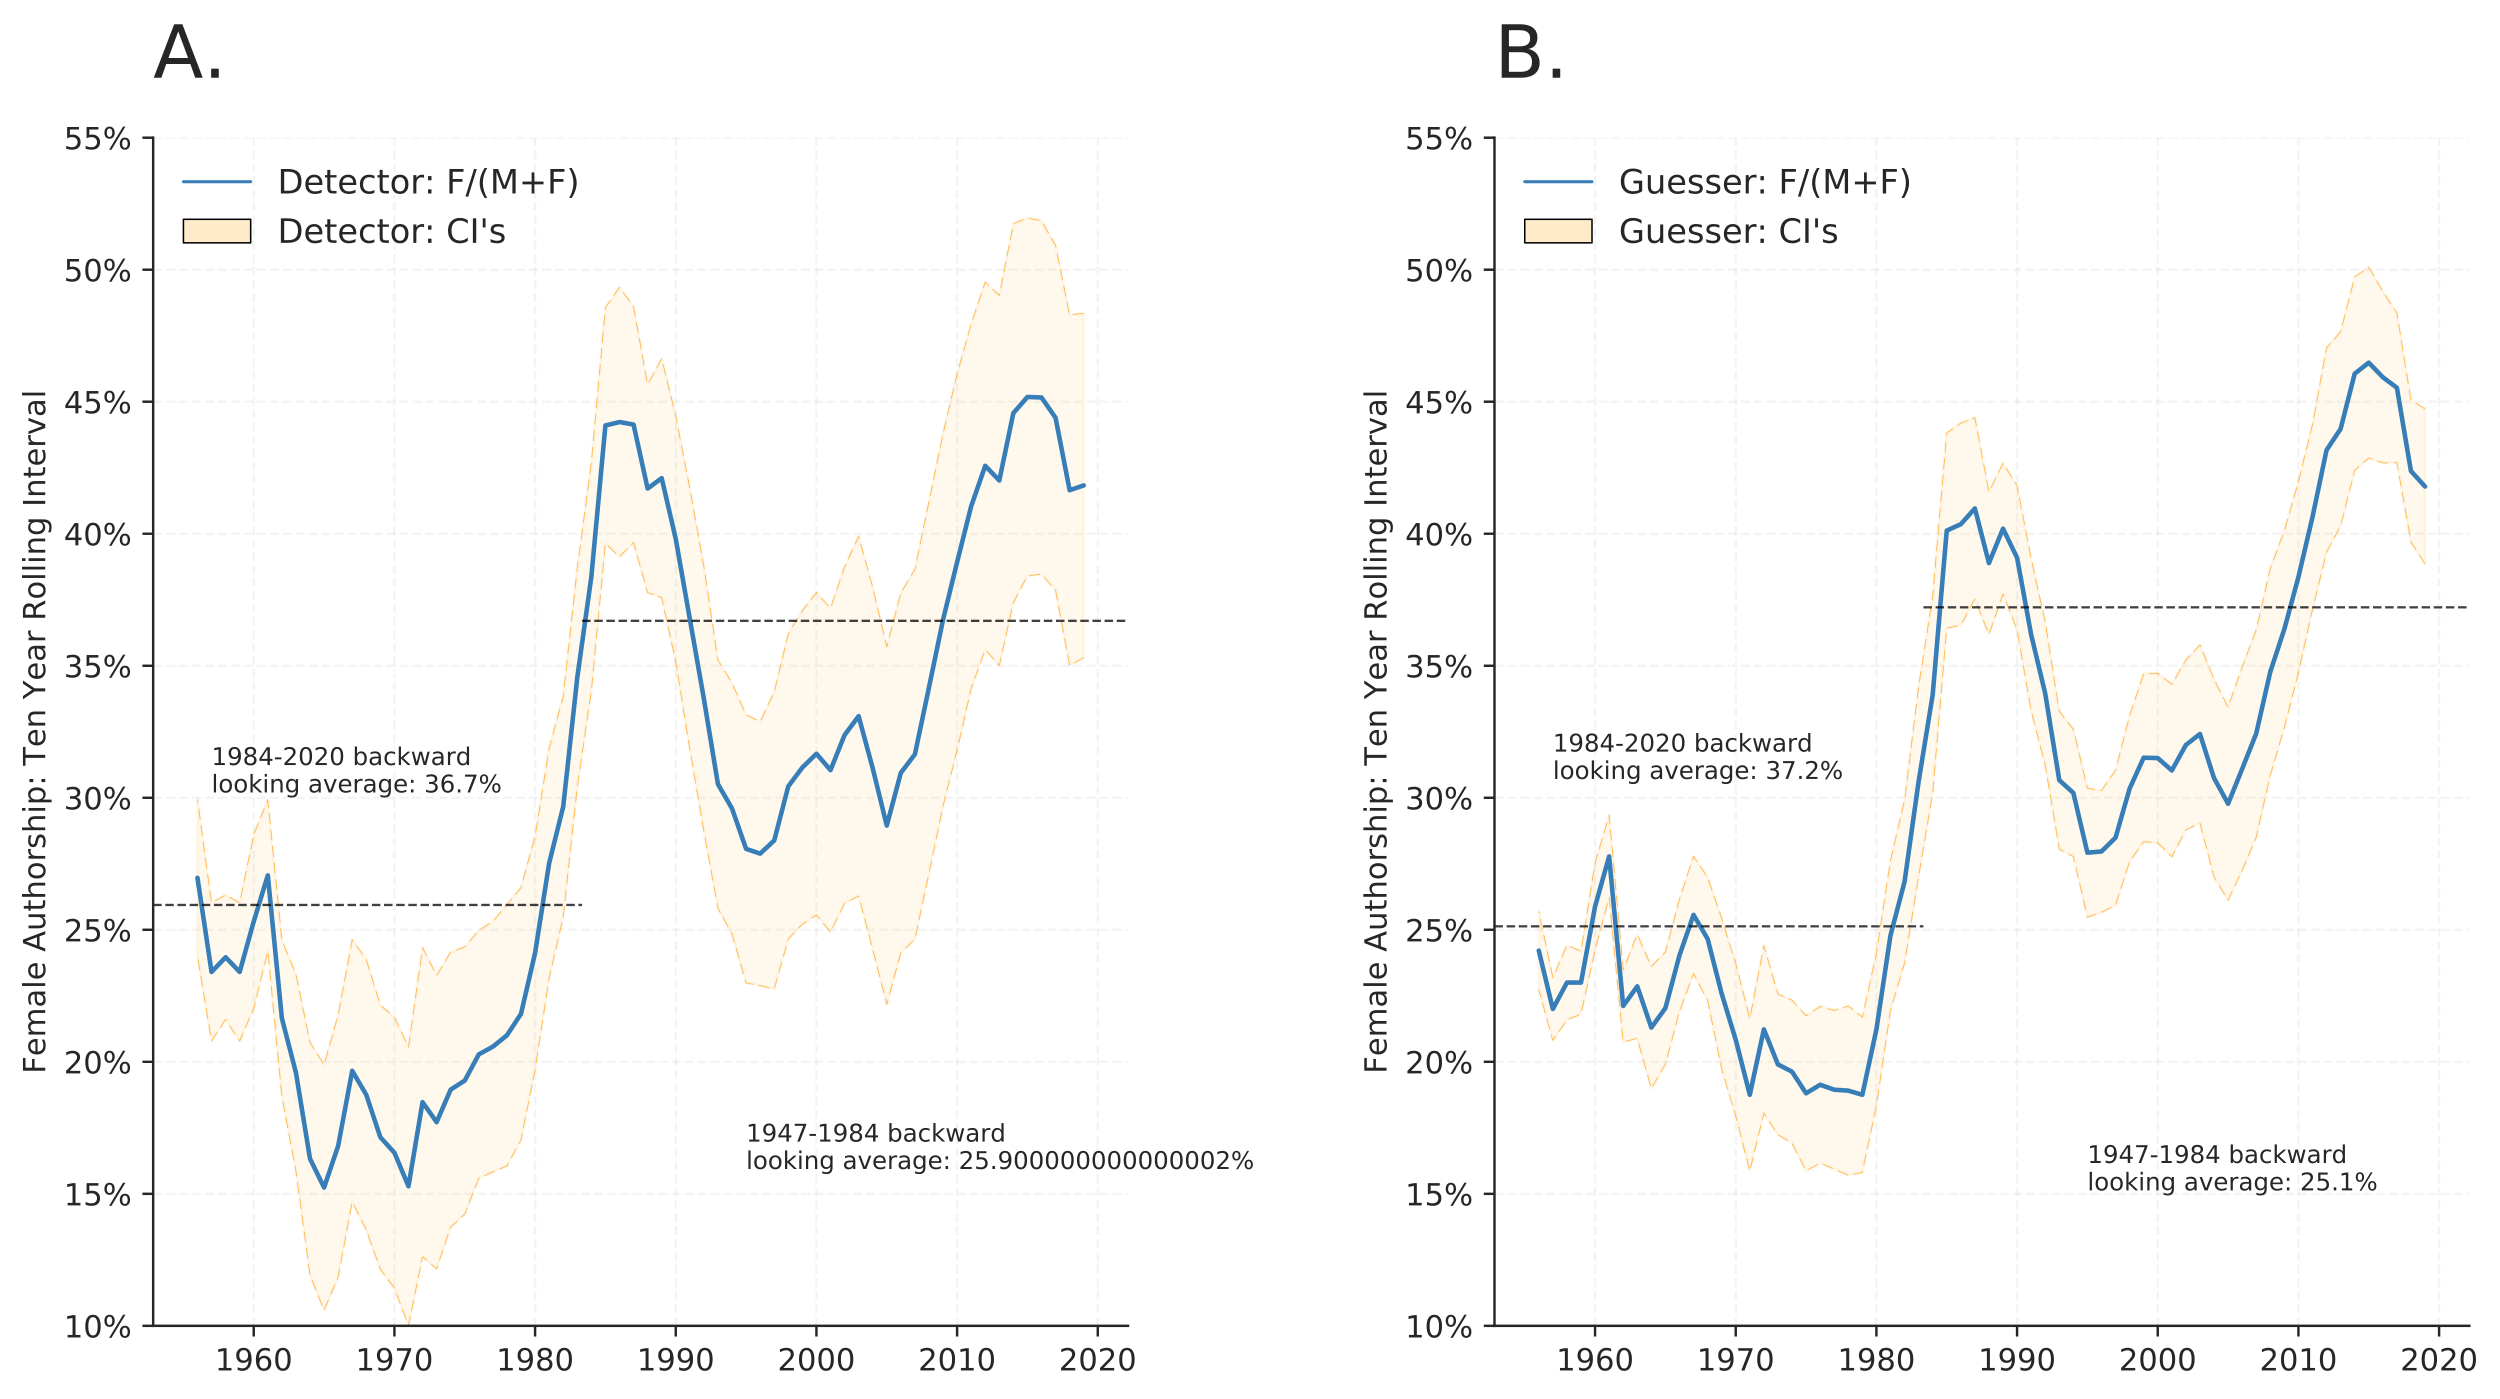<?xml version="1.0" encoding="utf-8" standalone="no"?>
<!DOCTYPE svg PUBLIC "-//W3C//DTD SVG 1.1//EN"
  "http://www.w3.org/Graphics/SVG/1.1/DTD/svg11.dtd">
<!-- Created with matplotlib (https://matplotlib.org/) -->
<svg height="457.6pt" version="1.1" viewBox="0 0 817.829 457.6" width="817.829pt" xmlns="http://www.w3.org/2000/svg" xmlns:xlink="http://www.w3.org/1999/xlink">
 <defs>
  <style type="text/css">
*{stroke-linecap:butt;stroke-linejoin:round;}
  </style>
 </defs>
 <g id="figure_1">
  <g id="patch_1">
   <path d="M 0 457.6 
L 817.829 457.6 
L 817.829 0 
L 0 0 
z
" style="fill:#ffffff;"/>
  </g>
  <g id="axes_1">
   <g id="patch_2">
    <path d="M 50.105 433.722 
L 369.01 433.722 
L 369.01 45.04 
L 50.105 45.04 
z
" style="fill:#ffffff;"/>
   </g>
   <g id="matplotlib.axis_1">
    <g id="xtick_1">
     <g id="line2d_1">
      <path clip-path="url(#p388e3c87f7)" d="M 83.008 433.722 
L 83.008 45.04 
" style="fill:none;stroke:#cccccc;stroke-dasharray:2.96,1.28;stroke-dashoffset:0;stroke-opacity:0.2;stroke-width:0.8;"/>
     </g>
     <g id="line2d_2">
      <defs>
       <path d="M 0 0 
L 0 3.5 
" id="mcd2b013d07" style="stroke:#262626;stroke-width:0.8;"/>
      </defs>
      <g>
       <use style="fill:#262626;stroke:#262626;stroke-width:0.8;" x="83.008" xlink:href="#mcd2b013d07" y="433.722"/>
      </g>
     </g>
     <g id="text_1">
      <!-- 1960 -->
      <defs>
       <path d="M 12.406 8.297 
L 28.516 8.297 
L 28.516 63.922 
L 10.984 60.406 
L 10.984 69.391 
L 28.422 72.906 
L 38.281 72.906 
L 38.281 8.297 
L 54.391 8.297 
L 54.391 0 
L 12.406 0 
z
" id="DejaVuSans-49"/>
       <path d="M 10.984 1.516 
L 10.984 10.5 
Q 14.703 8.734 18.5 7.812 
Q 22.312 6.891 25.984 6.891 
Q 35.75 6.891 40.891 13.453 
Q 46.047 20.016 46.781 33.406 
Q 43.953 29.203 39.594 26.953 
Q 35.25 24.703 29.984 24.703 
Q 19.047 24.703 12.672 31.312 
Q 6.297 37.938 6.297 49.422 
Q 6.297 60.641 12.938 67.422 
Q 19.578 74.219 30.609 74.219 
Q 43.266 74.219 49.922 64.516 
Q 56.594 54.828 56.594 36.375 
Q 56.594 19.141 48.406 8.859 
Q 40.234 -1.422 26.422 -1.422 
Q 22.703 -1.422 18.891 -0.688 
Q 15.094 0.047 10.984 1.516 
z
M 30.609 32.422 
Q 37.25 32.422 41.125 36.953 
Q 45.016 41.5 45.016 49.422 
Q 45.016 57.281 41.125 61.844 
Q 37.25 66.406 30.609 66.406 
Q 23.969 66.406 20.094 61.844 
Q 16.219 57.281 16.219 49.422 
Q 16.219 41.5 20.094 36.953 
Q 23.969 32.422 30.609 32.422 
z
" id="DejaVuSans-57"/>
       <path d="M 33.016 40.375 
Q 26.375 40.375 22.484 35.828 
Q 18.609 31.297 18.609 23.391 
Q 18.609 15.531 22.484 10.953 
Q 26.375 6.391 33.016 6.391 
Q 39.656 6.391 43.531 10.953 
Q 47.406 15.531 47.406 23.391 
Q 47.406 31.297 43.531 35.828 
Q 39.656 40.375 33.016 40.375 
z
M 52.594 71.297 
L 52.594 62.312 
Q 48.875 64.062 45.094 64.984 
Q 41.312 65.922 37.594 65.922 
Q 27.828 65.922 22.672 59.328 
Q 17.531 52.734 16.797 39.406 
Q 19.672 43.656 24.016 45.922 
Q 28.375 48.188 33.594 48.188 
Q 44.578 48.188 50.953 41.516 
Q 57.328 34.859 57.328 23.391 
Q 57.328 12.156 50.688 5.359 
Q 44.047 -1.422 33.016 -1.422 
Q 20.359 -1.422 13.672 8.266 
Q 6.984 17.969 6.984 36.375 
Q 6.984 53.656 15.188 63.938 
Q 23.391 74.219 37.203 74.219 
Q 40.922 74.219 44.703 73.484 
Q 48.484 72.75 52.594 71.297 
z
" id="DejaVuSans-54"/>
       <path d="M 31.781 66.406 
Q 24.172 66.406 20.328 58.906 
Q 16.5 51.422 16.5 36.375 
Q 16.5 21.391 20.328 13.891 
Q 24.172 6.391 31.781 6.391 
Q 39.453 6.391 43.281 13.891 
Q 47.125 21.391 47.125 36.375 
Q 47.125 51.422 43.281 58.906 
Q 39.453 66.406 31.781 66.406 
z
M 31.781 74.219 
Q 44.047 74.219 50.516 64.516 
Q 56.984 54.828 56.984 36.375 
Q 56.984 17.969 50.516 8.266 
Q 44.047 -1.422 31.781 -1.422 
Q 19.531 -1.422 13.062 8.266 
Q 6.594 17.969 6.594 36.375 
Q 6.594 54.828 13.062 64.516 
Q 19.531 74.219 31.781 74.219 
z
" id="DejaVuSans-48"/>
      </defs>
      <g style="fill:#262626;" transform="translate(70.283 448.32)scale(0.1 -0.1)">
       <use xlink:href="#DejaVuSans-49"/>
       <use x="63.623" xlink:href="#DejaVuSans-57"/>
       <use x="127.246" xlink:href="#DejaVuSans-54"/>
       <use x="190.869" xlink:href="#DejaVuSans-48"/>
      </g>
     </g>
    </g>
    <g id="xtick_2">
     <g id="line2d_3">
      <path clip-path="url(#p388e3c87f7)" d="M 129.026 433.722 
L 129.026 45.04 
" style="fill:none;stroke:#cccccc;stroke-dasharray:2.96,1.28;stroke-dashoffset:0;stroke-opacity:0.2;stroke-width:0.8;"/>
     </g>
     <g id="line2d_4">
      <g>
       <use style="fill:#262626;stroke:#262626;stroke-width:0.8;" x="129.026" xlink:href="#mcd2b013d07" y="433.722"/>
      </g>
     </g>
     <g id="text_2">
      <!-- 1970 -->
      <defs>
       <path d="M 8.203 72.906 
L 55.078 72.906 
L 55.078 68.703 
L 28.609 0 
L 18.312 0 
L 43.219 64.594 
L 8.203 64.594 
z
" id="DejaVuSans-55"/>
      </defs>
      <g style="fill:#262626;" transform="translate(116.301 448.32)scale(0.1 -0.1)">
       <use xlink:href="#DejaVuSans-49"/>
       <use x="63.623" xlink:href="#DejaVuSans-57"/>
       <use x="127.246" xlink:href="#DejaVuSans-55"/>
       <use x="190.869" xlink:href="#DejaVuSans-48"/>
      </g>
     </g>
    </g>
    <g id="xtick_3">
     <g id="line2d_5">
      <path clip-path="url(#p388e3c87f7)" d="M 175.044 433.722 
L 175.044 45.04 
" style="fill:none;stroke:#cccccc;stroke-dasharray:2.96,1.28;stroke-dashoffset:0;stroke-opacity:0.2;stroke-width:0.8;"/>
     </g>
     <g id="line2d_6">
      <g>
       <use style="fill:#262626;stroke:#262626;stroke-width:0.8;" x="175.044" xlink:href="#mcd2b013d07" y="433.722"/>
      </g>
     </g>
     <g id="text_3">
      <!-- 1980 -->
      <defs>
       <path d="M 31.781 34.625 
Q 24.75 34.625 20.719 30.859 
Q 16.703 27.094 16.703 20.516 
Q 16.703 13.922 20.719 10.156 
Q 24.75 6.391 31.781 6.391 
Q 38.812 6.391 42.859 10.172 
Q 46.922 13.969 46.922 20.516 
Q 46.922 27.094 42.891 30.859 
Q 38.875 34.625 31.781 34.625 
z
M 21.922 38.812 
Q 15.578 40.375 12.031 44.719 
Q 8.5 49.078 8.5 55.328 
Q 8.5 64.062 14.719 69.141 
Q 20.953 74.219 31.781 74.219 
Q 42.672 74.219 48.875 69.141 
Q 55.078 64.062 55.078 55.328 
Q 55.078 49.078 51.531 44.719 
Q 48 40.375 41.703 38.812 
Q 48.828 37.156 52.797 32.312 
Q 56.781 27.484 56.781 20.516 
Q 56.781 9.906 50.312 4.234 
Q 43.844 -1.422 31.781 -1.422 
Q 19.734 -1.422 13.25 4.234 
Q 6.781 9.906 6.781 20.516 
Q 6.781 27.484 10.781 32.312 
Q 14.797 37.156 21.922 38.812 
z
M 18.312 54.391 
Q 18.312 48.734 21.844 45.562 
Q 25.391 42.391 31.781 42.391 
Q 38.141 42.391 41.719 45.562 
Q 45.312 48.734 45.312 54.391 
Q 45.312 60.062 41.719 63.234 
Q 38.141 66.406 31.781 66.406 
Q 25.391 66.406 21.844 63.234 
Q 18.312 60.062 18.312 54.391 
z
" id="DejaVuSans-56"/>
      </defs>
      <g style="fill:#262626;" transform="translate(162.319 448.32)scale(0.1 -0.1)">
       <use xlink:href="#DejaVuSans-49"/>
       <use x="63.623" xlink:href="#DejaVuSans-57"/>
       <use x="127.246" xlink:href="#DejaVuSans-56"/>
       <use x="190.869" xlink:href="#DejaVuSans-48"/>
      </g>
     </g>
    </g>
    <g id="xtick_4">
     <g id="line2d_7">
      <path clip-path="url(#p388e3c87f7)" d="M 221.062 433.722 
L 221.062 45.04 
" style="fill:none;stroke:#cccccc;stroke-dasharray:2.96,1.28;stroke-dashoffset:0;stroke-opacity:0.2;stroke-width:0.8;"/>
     </g>
     <g id="line2d_8">
      <g>
       <use style="fill:#262626;stroke:#262626;stroke-width:0.8;" x="221.062" xlink:href="#mcd2b013d07" y="433.722"/>
      </g>
     </g>
     <g id="text_4">
      <!-- 1990 -->
      <g style="fill:#262626;" transform="translate(208.337 448.32)scale(0.1 -0.1)">
       <use xlink:href="#DejaVuSans-49"/>
       <use x="63.623" xlink:href="#DejaVuSans-57"/>
       <use x="127.246" xlink:href="#DejaVuSans-57"/>
       <use x="190.869" xlink:href="#DejaVuSans-48"/>
      </g>
     </g>
    </g>
    <g id="xtick_5">
     <g id="line2d_9">
      <path clip-path="url(#p388e3c87f7)" d="M 267.08 433.722 
L 267.08 45.04 
" style="fill:none;stroke:#cccccc;stroke-dasharray:2.96,1.28;stroke-dashoffset:0;stroke-opacity:0.2;stroke-width:0.8;"/>
     </g>
     <g id="line2d_10">
      <g>
       <use style="fill:#262626;stroke:#262626;stroke-width:0.8;" x="267.08" xlink:href="#mcd2b013d07" y="433.722"/>
      </g>
     </g>
     <g id="text_5">
      <!-- 2000 -->
      <defs>
       <path d="M 19.188 8.297 
L 53.609 8.297 
L 53.609 0 
L 7.328 0 
L 7.328 8.297 
Q 12.938 14.109 22.625 23.891 
Q 32.328 33.688 34.812 36.531 
Q 39.547 41.844 41.422 45.531 
Q 43.312 49.219 43.312 52.781 
Q 43.312 58.594 39.234 62.25 
Q 35.156 65.922 28.609 65.922 
Q 23.969 65.922 18.812 64.312 
Q 13.672 62.703 7.812 59.422 
L 7.812 69.391 
Q 13.766 71.781 18.938 73 
Q 24.125 74.219 28.422 74.219 
Q 39.75 74.219 46.484 68.547 
Q 53.219 62.891 53.219 53.422 
Q 53.219 48.922 51.531 44.891 
Q 49.859 40.875 45.406 35.406 
Q 44.188 33.984 37.641 27.219 
Q 31.109 20.453 19.188 8.297 
z
" id="DejaVuSans-50"/>
      </defs>
      <g style="fill:#262626;" transform="translate(254.355 448.32)scale(0.1 -0.1)">
       <use xlink:href="#DejaVuSans-50"/>
       <use x="63.623" xlink:href="#DejaVuSans-48"/>
       <use x="127.246" xlink:href="#DejaVuSans-48"/>
       <use x="190.869" xlink:href="#DejaVuSans-48"/>
      </g>
     </g>
    </g>
    <g id="xtick_6">
     <g id="line2d_11">
      <path clip-path="url(#p388e3c87f7)" d="M 313.098 433.722 
L 313.098 45.04 
" style="fill:none;stroke:#cccccc;stroke-dasharray:2.96,1.28;stroke-dashoffset:0;stroke-opacity:0.2;stroke-width:0.8;"/>
     </g>
     <g id="line2d_12">
      <g>
       <use style="fill:#262626;stroke:#262626;stroke-width:0.8;" x="313.098" xlink:href="#mcd2b013d07" y="433.722"/>
      </g>
     </g>
     <g id="text_6">
      <!-- 2010 -->
      <g style="fill:#262626;" transform="translate(300.373 448.32)scale(0.1 -0.1)">
       <use xlink:href="#DejaVuSans-50"/>
       <use x="63.623" xlink:href="#DejaVuSans-48"/>
       <use x="127.246" xlink:href="#DejaVuSans-49"/>
       <use x="190.869" xlink:href="#DejaVuSans-48"/>
      </g>
     </g>
    </g>
    <g id="xtick_7">
     <g id="line2d_13">
      <path clip-path="url(#p388e3c87f7)" d="M 359.116 433.722 
L 359.116 45.04 
" style="fill:none;stroke:#cccccc;stroke-dasharray:2.96,1.28;stroke-dashoffset:0;stroke-opacity:0.2;stroke-width:0.8;"/>
     </g>
     <g id="line2d_14">
      <g>
       <use style="fill:#262626;stroke:#262626;stroke-width:0.8;" x="359.116" xlink:href="#mcd2b013d07" y="433.722"/>
      </g>
     </g>
     <g id="text_7">
      <!-- 2020 -->
      <g style="fill:#262626;" transform="translate(346.391 448.32)scale(0.1 -0.1)">
       <use xlink:href="#DejaVuSans-50"/>
       <use x="63.623" xlink:href="#DejaVuSans-48"/>
       <use x="127.246" xlink:href="#DejaVuSans-50"/>
       <use x="190.869" xlink:href="#DejaVuSans-48"/>
      </g>
     </g>
    </g>
   </g>
   <g id="matplotlib.axis_2">
    <g id="ytick_1">
     <g id="line2d_15">
      <path clip-path="url(#p388e3c87f7)" d="M 50.105 433.722 
L 369.01 433.722 
" style="fill:none;stroke:#cccccc;stroke-dasharray:2.96,1.28;stroke-dashoffset:0;stroke-opacity:0.2;stroke-width:0.8;"/>
     </g>
     <g id="line2d_16">
      <defs>
       <path d="M 0 0 
L -3.5 0 
" id="ma17e870432" style="stroke:#262626;stroke-width:0.8;"/>
      </defs>
      <g>
       <use style="fill:#262626;stroke:#262626;stroke-width:0.8;" x="50.105" xlink:href="#ma17e870432" y="433.722"/>
      </g>
     </g>
     <g id="text_8">
      <!-- 10% -->
      <defs>
       <path d="M 72.703 32.078 
Q 68.453 32.078 66.031 28.469 
Q 63.625 24.859 63.625 18.406 
Q 63.625 12.062 66.031 8.422 
Q 68.453 4.781 72.703 4.781 
Q 76.859 4.781 79.266 8.422 
Q 81.688 12.062 81.688 18.406 
Q 81.688 24.812 79.266 28.438 
Q 76.859 32.078 72.703 32.078 
z
M 72.703 38.281 
Q 80.422 38.281 84.953 32.906 
Q 89.5 27.547 89.5 18.406 
Q 89.5 9.281 84.938 3.922 
Q 80.375 -1.422 72.703 -1.422 
Q 64.891 -1.422 60.344 3.922 
Q 55.812 9.281 55.812 18.406 
Q 55.812 27.594 60.375 32.938 
Q 64.938 38.281 72.703 38.281 
z
M 22.312 68.016 
Q 18.109 68.016 15.688 64.375 
Q 13.281 60.75 13.281 54.391 
Q 13.281 47.953 15.672 44.328 
Q 18.062 40.719 22.312 40.719 
Q 26.562 40.719 28.969 44.328 
Q 31.391 47.953 31.391 54.391 
Q 31.391 60.688 28.953 64.344 
Q 26.516 68.016 22.312 68.016 
z
M 66.406 74.219 
L 74.219 74.219 
L 28.609 -1.422 
L 20.797 -1.422 
z
M 22.312 74.219 
Q 30.031 74.219 34.609 68.875 
Q 39.203 63.531 39.203 54.391 
Q 39.203 45.172 34.641 39.844 
Q 30.078 34.516 22.312 34.516 
Q 14.547 34.516 10.031 39.859 
Q 5.516 45.219 5.516 54.391 
Q 5.516 63.484 10.047 68.844 
Q 14.594 74.219 22.312 74.219 
z
" id="DejaVuSans-37"/>
      </defs>
      <g style="fill:#262626;" transform="translate(20.878 437.521)scale(0.1 -0.1)">
       <use xlink:href="#DejaVuSans-49"/>
       <use x="63.623" xlink:href="#DejaVuSans-48"/>
       <use x="127.246" xlink:href="#DejaVuSans-37"/>
      </g>
     </g>
    </g>
    <g id="ytick_2">
     <g id="line2d_17">
      <path clip-path="url(#p388e3c87f7)" d="M 50.105 390.535 
L 369.01 390.535 
" style="fill:none;stroke:#cccccc;stroke-dasharray:2.96,1.28;stroke-dashoffset:0;stroke-opacity:0.2;stroke-width:0.8;"/>
     </g>
     <g id="line2d_18">
      <g>
       <use style="fill:#262626;stroke:#262626;stroke-width:0.8;" x="50.105" xlink:href="#ma17e870432" y="390.535"/>
      </g>
     </g>
     <g id="text_9">
      <!-- 15% -->
      <defs>
       <path d="M 10.797 72.906 
L 49.516 72.906 
L 49.516 64.594 
L 19.828 64.594 
L 19.828 46.734 
Q 21.969 47.469 24.109 47.828 
Q 26.266 48.188 28.422 48.188 
Q 40.625 48.188 47.75 41.5 
Q 54.891 34.812 54.891 23.391 
Q 54.891 11.625 47.562 5.094 
Q 40.234 -1.422 26.906 -1.422 
Q 22.312 -1.422 17.547 -0.641 
Q 12.797 0.141 7.719 1.703 
L 7.719 11.625 
Q 12.109 9.234 16.797 8.062 
Q 21.484 6.891 26.703 6.891 
Q 35.156 6.891 40.078 11.328 
Q 45.016 15.766 45.016 23.391 
Q 45.016 31 40.078 35.438 
Q 35.156 39.891 26.703 39.891 
Q 22.75 39.891 18.812 39.016 
Q 14.891 38.141 10.797 36.281 
z
" id="DejaVuSans-53"/>
      </defs>
      <g style="fill:#262626;" transform="translate(20.878 394.334)scale(0.1 -0.1)">
       <use xlink:href="#DejaVuSans-49"/>
       <use x="63.623" xlink:href="#DejaVuSans-53"/>
       <use x="127.246" xlink:href="#DejaVuSans-37"/>
      </g>
     </g>
    </g>
    <g id="ytick_3">
     <g id="line2d_19">
      <path clip-path="url(#p388e3c87f7)" d="M 50.105 347.348 
L 369.01 347.348 
" style="fill:none;stroke:#cccccc;stroke-dasharray:2.96,1.28;stroke-dashoffset:0;stroke-opacity:0.2;stroke-width:0.8;"/>
     </g>
     <g id="line2d_20">
      <g>
       <use style="fill:#262626;stroke:#262626;stroke-width:0.8;" x="50.105" xlink:href="#ma17e870432" y="347.348"/>
      </g>
     </g>
     <g id="text_10">
      <!-- 20% -->
      <g style="fill:#262626;" transform="translate(20.878 351.147)scale(0.1 -0.1)">
       <use xlink:href="#DejaVuSans-50"/>
       <use x="63.623" xlink:href="#DejaVuSans-48"/>
       <use x="127.246" xlink:href="#DejaVuSans-37"/>
      </g>
     </g>
    </g>
    <g id="ytick_4">
     <g id="line2d_21">
      <path clip-path="url(#p388e3c87f7)" d="M 50.105 304.161 
L 369.01 304.161 
" style="fill:none;stroke:#cccccc;stroke-dasharray:2.96,1.28;stroke-dashoffset:0;stroke-opacity:0.2;stroke-width:0.8;"/>
     </g>
     <g id="line2d_22">
      <g>
       <use style="fill:#262626;stroke:#262626;stroke-width:0.8;" x="50.105" xlink:href="#ma17e870432" y="304.161"/>
      </g>
     </g>
     <g id="text_11">
      <!-- 25% -->
      <g style="fill:#262626;" transform="translate(20.878 307.961)scale(0.1 -0.1)">
       <use xlink:href="#DejaVuSans-50"/>
       <use x="63.623" xlink:href="#DejaVuSans-53"/>
       <use x="127.246" xlink:href="#DejaVuSans-37"/>
      </g>
     </g>
    </g>
    <g id="ytick_5">
     <g id="line2d_23">
      <path clip-path="url(#p388e3c87f7)" d="M 50.105 260.974 
L 369.01 260.974 
" style="fill:none;stroke:#cccccc;stroke-dasharray:2.96,1.28;stroke-dashoffset:0;stroke-opacity:0.2;stroke-width:0.8;"/>
     </g>
     <g id="line2d_24">
      <g>
       <use style="fill:#262626;stroke:#262626;stroke-width:0.8;" x="50.105" xlink:href="#ma17e870432" y="260.974"/>
      </g>
     </g>
     <g id="text_12">
      <!-- 30% -->
      <defs>
       <path d="M 40.578 39.312 
Q 47.656 37.797 51.625 33 
Q 55.609 28.219 55.609 21.188 
Q 55.609 10.406 48.188 4.484 
Q 40.766 -1.422 27.094 -1.422 
Q 22.516 -1.422 17.656 -0.516 
Q 12.797 0.391 7.625 2.203 
L 7.625 11.719 
Q 11.719 9.328 16.594 8.109 
Q 21.484 6.891 26.812 6.891 
Q 36.078 6.891 40.938 10.547 
Q 45.797 14.203 45.797 21.188 
Q 45.797 27.641 41.281 31.266 
Q 36.766 34.906 28.719 34.906 
L 20.219 34.906 
L 20.219 43.016 
L 29.109 43.016 
Q 36.375 43.016 40.234 45.922 
Q 44.094 48.828 44.094 54.297 
Q 44.094 59.906 40.109 62.906 
Q 36.141 65.922 28.719 65.922 
Q 24.656 65.922 20.016 65.031 
Q 15.375 64.156 9.812 62.312 
L 9.812 71.094 
Q 15.438 72.656 20.344 73.438 
Q 25.25 74.219 29.594 74.219 
Q 40.828 74.219 47.359 69.109 
Q 53.906 64.016 53.906 55.328 
Q 53.906 49.266 50.438 45.094 
Q 46.969 40.922 40.578 39.312 
z
" id="DejaVuSans-51"/>
      </defs>
      <g style="fill:#262626;" transform="translate(20.878 264.774)scale(0.1 -0.1)">
       <use xlink:href="#DejaVuSans-51"/>
       <use x="63.623" xlink:href="#DejaVuSans-48"/>
       <use x="127.246" xlink:href="#DejaVuSans-37"/>
      </g>
     </g>
    </g>
    <g id="ytick_6">
     <g id="line2d_25">
      <path clip-path="url(#p388e3c87f7)" d="M 50.105 217.788 
L 369.01 217.788 
" style="fill:none;stroke:#cccccc;stroke-dasharray:2.96,1.28;stroke-dashoffset:0;stroke-opacity:0.2;stroke-width:0.8;"/>
     </g>
     <g id="line2d_26">
      <g>
       <use style="fill:#262626;stroke:#262626;stroke-width:0.8;" x="50.105" xlink:href="#ma17e870432" y="217.788"/>
      </g>
     </g>
     <g id="text_13">
      <!-- 35% -->
      <g style="fill:#262626;" transform="translate(20.878 221.587)scale(0.1 -0.1)">
       <use xlink:href="#DejaVuSans-51"/>
       <use x="63.623" xlink:href="#DejaVuSans-53"/>
       <use x="127.246" xlink:href="#DejaVuSans-37"/>
      </g>
     </g>
    </g>
    <g id="ytick_7">
     <g id="line2d_27">
      <path clip-path="url(#p388e3c87f7)" d="M 50.105 174.601 
L 369.01 174.601 
" style="fill:none;stroke:#cccccc;stroke-dasharray:2.96,1.28;stroke-dashoffset:0;stroke-opacity:0.2;stroke-width:0.8;"/>
     </g>
     <g id="line2d_28">
      <g>
       <use style="fill:#262626;stroke:#262626;stroke-width:0.8;" x="50.105" xlink:href="#ma17e870432" y="174.601"/>
      </g>
     </g>
     <g id="text_14">
      <!-- 40% -->
      <defs>
       <path d="M 37.797 64.312 
L 12.891 25.391 
L 37.797 25.391 
z
M 35.203 72.906 
L 47.609 72.906 
L 47.609 25.391 
L 58.016 25.391 
L 58.016 17.188 
L 47.609 17.188 
L 47.609 0 
L 37.797 0 
L 37.797 17.188 
L 4.891 17.188 
L 4.891 26.703 
z
" id="DejaVuSans-52"/>
      </defs>
      <g style="fill:#262626;" transform="translate(20.878 178.4)scale(0.1 -0.1)">
       <use xlink:href="#DejaVuSans-52"/>
       <use x="63.623" xlink:href="#DejaVuSans-48"/>
       <use x="127.246" xlink:href="#DejaVuSans-37"/>
      </g>
     </g>
    </g>
    <g id="ytick_8">
     <g id="line2d_29">
      <path clip-path="url(#p388e3c87f7)" d="M 50.105 131.414 
L 369.01 131.414 
" style="fill:none;stroke:#cccccc;stroke-dasharray:2.96,1.28;stroke-dashoffset:0;stroke-opacity:0.2;stroke-width:0.8;"/>
     </g>
     <g id="line2d_30">
      <g>
       <use style="fill:#262626;stroke:#262626;stroke-width:0.8;" x="50.105" xlink:href="#ma17e870432" y="131.414"/>
      </g>
     </g>
     <g id="text_15">
      <!-- 45% -->
      <g style="fill:#262626;" transform="translate(20.878 135.213)scale(0.1 -0.1)">
       <use xlink:href="#DejaVuSans-52"/>
       <use x="63.623" xlink:href="#DejaVuSans-53"/>
       <use x="127.246" xlink:href="#DejaVuSans-37"/>
      </g>
     </g>
    </g>
    <g id="ytick_9">
     <g id="line2d_31">
      <path clip-path="url(#p388e3c87f7)" d="M 50.105 88.227 
L 369.01 88.227 
" style="fill:none;stroke:#cccccc;stroke-dasharray:2.96,1.28;stroke-dashoffset:0;stroke-opacity:0.2;stroke-width:0.8;"/>
     </g>
     <g id="line2d_32">
      <g>
       <use style="fill:#262626;stroke:#262626;stroke-width:0.8;" x="50.105" xlink:href="#ma17e870432" y="88.227"/>
      </g>
     </g>
     <g id="text_16">
      <!-- 50% -->
      <g style="fill:#262626;" transform="translate(20.878 92.026)scale(0.1 -0.1)">
       <use xlink:href="#DejaVuSans-53"/>
       <use x="63.623" xlink:href="#DejaVuSans-48"/>
       <use x="127.246" xlink:href="#DejaVuSans-37"/>
      </g>
     </g>
    </g>
    <g id="ytick_10">
     <g id="line2d_33">
      <path clip-path="url(#p388e3c87f7)" d="M 50.105 45.04 
L 369.01 45.04 
" style="fill:none;stroke:#cccccc;stroke-dasharray:2.96,1.28;stroke-dashoffset:0;stroke-opacity:0.2;stroke-width:0.8;"/>
     </g>
     <g id="line2d_34">
      <g>
       <use style="fill:#262626;stroke:#262626;stroke-width:0.8;" x="50.105" xlink:href="#ma17e870432" y="45.04"/>
      </g>
     </g>
     <g id="text_17">
      <!-- 55% -->
      <g style="fill:#262626;" transform="translate(20.878 48.839)scale(0.1 -0.1)">
       <use xlink:href="#DejaVuSans-53"/>
       <use x="63.623" xlink:href="#DejaVuSans-53"/>
       <use x="127.246" xlink:href="#DejaVuSans-37"/>
      </g>
     </g>
    </g>
    <g id="text_18">
     <!-- Female Authorship: Ten Year Rolling Interval -->
     <defs>
      <path d="M 9.812 72.906 
L 51.703 72.906 
L 51.703 64.594 
L 19.672 64.594 
L 19.672 43.109 
L 48.578 43.109 
L 48.578 34.812 
L 19.672 34.812 
L 19.672 0 
L 9.812 0 
z
" id="DejaVuSans-70"/>
      <path d="M 56.203 29.594 
L 56.203 25.203 
L 14.891 25.203 
Q 15.484 15.922 20.484 11.062 
Q 25.484 6.203 34.422 6.203 
Q 39.594 6.203 44.453 7.469 
Q 49.312 8.734 54.109 11.281 
L 54.109 2.781 
Q 49.266 0.734 44.188 -0.344 
Q 39.109 -1.422 33.891 -1.422 
Q 20.797 -1.422 13.156 6.188 
Q 5.516 13.812 5.516 26.812 
Q 5.516 40.234 12.766 48.109 
Q 20.016 56 32.328 56 
Q 43.359 56 49.781 48.891 
Q 56.203 41.797 56.203 29.594 
z
M 47.219 32.234 
Q 47.125 39.594 43.094 43.984 
Q 39.062 48.391 32.422 48.391 
Q 24.906 48.391 20.391 44.141 
Q 15.875 39.891 15.188 32.172 
z
" id="DejaVuSans-101"/>
      <path d="M 52 44.188 
Q 55.375 50.25 60.062 53.125 
Q 64.75 56 71.094 56 
Q 79.641 56 84.281 50.016 
Q 88.922 44.047 88.922 33.016 
L 88.922 0 
L 79.891 0 
L 79.891 32.719 
Q 79.891 40.578 77.094 44.375 
Q 74.312 48.188 68.609 48.188 
Q 61.625 48.188 57.562 43.547 
Q 53.516 38.922 53.516 30.906 
L 53.516 0 
L 44.484 0 
L 44.484 32.719 
Q 44.484 40.625 41.703 44.406 
Q 38.922 48.188 33.109 48.188 
Q 26.219 48.188 22.156 43.531 
Q 18.109 38.875 18.109 30.906 
L 18.109 0 
L 9.078 0 
L 9.078 54.688 
L 18.109 54.688 
L 18.109 46.188 
Q 21.188 51.219 25.484 53.609 
Q 29.781 56 35.688 56 
Q 41.656 56 45.828 52.969 
Q 50 49.953 52 44.188 
z
" id="DejaVuSans-109"/>
      <path d="M 34.281 27.484 
Q 23.391 27.484 19.188 25 
Q 14.984 22.516 14.984 16.5 
Q 14.984 11.719 18.141 8.906 
Q 21.297 6.109 26.703 6.109 
Q 34.188 6.109 38.703 11.406 
Q 43.219 16.703 43.219 25.484 
L 43.219 27.484 
z
M 52.203 31.203 
L 52.203 0 
L 43.219 0 
L 43.219 8.297 
Q 40.141 3.328 35.547 0.953 
Q 30.953 -1.422 24.312 -1.422 
Q 15.922 -1.422 10.953 3.297 
Q 6 8.016 6 15.922 
Q 6 25.141 12.172 29.828 
Q 18.359 34.516 30.609 34.516 
L 43.219 34.516 
L 43.219 35.406 
Q 43.219 41.609 39.141 45 
Q 35.062 48.391 27.688 48.391 
Q 23 48.391 18.547 47.266 
Q 14.109 46.141 10.016 43.891 
L 10.016 52.203 
Q 14.938 54.109 19.578 55.047 
Q 24.219 56 28.609 56 
Q 40.484 56 46.344 49.844 
Q 52.203 43.703 52.203 31.203 
z
" id="DejaVuSans-97"/>
      <path d="M 9.422 75.984 
L 18.406 75.984 
L 18.406 0 
L 9.422 0 
z
" id="DejaVuSans-108"/>
      <path id="DejaVuSans-32"/>
      <path d="M 34.188 63.188 
L 20.797 26.906 
L 47.609 26.906 
z
M 28.609 72.906 
L 39.797 72.906 
L 67.578 0 
L 57.328 0 
L 50.688 18.703 
L 17.828 18.703 
L 11.188 0 
L 0.781 0 
z
" id="DejaVuSans-65"/>
      <path d="M 8.5 21.578 
L 8.5 54.688 
L 17.484 54.688 
L 17.484 21.922 
Q 17.484 14.156 20.5 10.266 
Q 23.531 6.391 29.594 6.391 
Q 36.859 6.391 41.078 11.031 
Q 45.312 15.672 45.312 23.688 
L 45.312 54.688 
L 54.297 54.688 
L 54.297 0 
L 45.312 0 
L 45.312 8.406 
Q 42.047 3.422 37.719 1 
Q 33.406 -1.422 27.688 -1.422 
Q 18.266 -1.422 13.375 4.438 
Q 8.5 10.297 8.5 21.578 
z
M 31.109 56 
z
" id="DejaVuSans-117"/>
      <path d="M 18.312 70.219 
L 18.312 54.688 
L 36.812 54.688 
L 36.812 47.703 
L 18.312 47.703 
L 18.312 18.016 
Q 18.312 11.328 20.141 9.422 
Q 21.969 7.516 27.594 7.516 
L 36.812 7.516 
L 36.812 0 
L 27.594 0 
Q 17.188 0 13.234 3.875 
Q 9.281 7.766 9.281 18.016 
L 9.281 47.703 
L 2.688 47.703 
L 2.688 54.688 
L 9.281 54.688 
L 9.281 70.219 
z
" id="DejaVuSans-116"/>
      <path d="M 54.891 33.016 
L 54.891 0 
L 45.906 0 
L 45.906 32.719 
Q 45.906 40.484 42.875 44.328 
Q 39.844 48.188 33.797 48.188 
Q 26.516 48.188 22.312 43.547 
Q 18.109 38.922 18.109 30.906 
L 18.109 0 
L 9.078 0 
L 9.078 75.984 
L 18.109 75.984 
L 18.109 46.188 
Q 21.344 51.125 25.703 53.562 
Q 30.078 56 35.797 56 
Q 45.219 56 50.047 50.172 
Q 54.891 44.344 54.891 33.016 
z
" id="DejaVuSans-104"/>
      <path d="M 30.609 48.391 
Q 23.391 48.391 19.188 42.75 
Q 14.984 37.109 14.984 27.297 
Q 14.984 17.484 19.156 11.844 
Q 23.344 6.203 30.609 6.203 
Q 37.797 6.203 41.984 11.859 
Q 46.188 17.531 46.188 27.297 
Q 46.188 37.016 41.984 42.703 
Q 37.797 48.391 30.609 48.391 
z
M 30.609 56 
Q 42.328 56 49.016 48.375 
Q 55.719 40.766 55.719 27.297 
Q 55.719 13.875 49.016 6.219 
Q 42.328 -1.422 30.609 -1.422 
Q 18.844 -1.422 12.172 6.219 
Q 5.516 13.875 5.516 27.297 
Q 5.516 40.766 12.172 48.375 
Q 18.844 56 30.609 56 
z
" id="DejaVuSans-111"/>
      <path d="M 41.109 46.297 
Q 39.594 47.172 37.812 47.578 
Q 36.031 48 33.891 48 
Q 26.266 48 22.188 43.047 
Q 18.109 38.094 18.109 28.812 
L 18.109 0 
L 9.078 0 
L 9.078 54.688 
L 18.109 54.688 
L 18.109 46.188 
Q 20.953 51.172 25.484 53.578 
Q 30.031 56 36.531 56 
Q 37.453 56 38.578 55.875 
Q 39.703 55.766 41.062 55.516 
z
" id="DejaVuSans-114"/>
      <path d="M 44.281 53.078 
L 44.281 44.578 
Q 40.484 46.531 36.375 47.5 
Q 32.281 48.484 27.875 48.484 
Q 21.188 48.484 17.844 46.438 
Q 14.5 44.391 14.5 40.281 
Q 14.5 37.156 16.891 35.375 
Q 19.281 33.594 26.516 31.984 
L 29.594 31.297 
Q 39.156 29.25 43.188 25.516 
Q 47.219 21.781 47.219 15.094 
Q 47.219 7.469 41.188 3.016 
Q 35.156 -1.422 24.609 -1.422 
Q 20.219 -1.422 15.453 -0.562 
Q 10.688 0.297 5.422 2 
L 5.422 11.281 
Q 10.406 8.688 15.234 7.391 
Q 20.062 6.109 24.812 6.109 
Q 31.156 6.109 34.562 8.281 
Q 37.984 10.453 37.984 14.406 
Q 37.984 18.062 35.516 20.016 
Q 33.062 21.969 24.703 23.781 
L 21.578 24.516 
Q 13.234 26.266 9.516 29.906 
Q 5.812 33.547 5.812 39.891 
Q 5.812 47.609 11.281 51.797 
Q 16.75 56 26.812 56 
Q 31.781 56 36.172 55.266 
Q 40.578 54.547 44.281 53.078 
z
" id="DejaVuSans-115"/>
      <path d="M 9.422 54.688 
L 18.406 54.688 
L 18.406 0 
L 9.422 0 
z
M 9.422 75.984 
L 18.406 75.984 
L 18.406 64.594 
L 9.422 64.594 
z
" id="DejaVuSans-105"/>
      <path d="M 18.109 8.203 
L 18.109 -20.797 
L 9.078 -20.797 
L 9.078 54.688 
L 18.109 54.688 
L 18.109 46.391 
Q 20.953 51.266 25.266 53.625 
Q 29.594 56 35.594 56 
Q 45.562 56 51.781 48.094 
Q 58.016 40.188 58.016 27.297 
Q 58.016 14.406 51.781 6.484 
Q 45.562 -1.422 35.594 -1.422 
Q 29.594 -1.422 25.266 0.953 
Q 20.953 3.328 18.109 8.203 
z
M 48.688 27.297 
Q 48.688 37.203 44.609 42.844 
Q 40.531 48.484 33.406 48.484 
Q 26.266 48.484 22.188 42.844 
Q 18.109 37.203 18.109 27.297 
Q 18.109 17.391 22.188 11.75 
Q 26.266 6.109 33.406 6.109 
Q 40.531 6.109 44.609 11.75 
Q 48.688 17.391 48.688 27.297 
z
" id="DejaVuSans-112"/>
      <path d="M 11.719 12.406 
L 22.016 12.406 
L 22.016 0 
L 11.719 0 
z
M 11.719 51.703 
L 22.016 51.703 
L 22.016 39.312 
L 11.719 39.312 
z
" id="DejaVuSans-58"/>
      <path d="M -0.297 72.906 
L 61.375 72.906 
L 61.375 64.594 
L 35.5 64.594 
L 35.5 0 
L 25.594 0 
L 25.594 64.594 
L -0.297 64.594 
z
" id="DejaVuSans-84"/>
      <path d="M 54.891 33.016 
L 54.891 0 
L 45.906 0 
L 45.906 32.719 
Q 45.906 40.484 42.875 44.328 
Q 39.844 48.188 33.797 48.188 
Q 26.516 48.188 22.312 43.547 
Q 18.109 38.922 18.109 30.906 
L 18.109 0 
L 9.078 0 
L 9.078 54.688 
L 18.109 54.688 
L 18.109 46.188 
Q 21.344 51.125 25.703 53.562 
Q 30.078 56 35.797 56 
Q 45.219 56 50.047 50.172 
Q 54.891 44.344 54.891 33.016 
z
" id="DejaVuSans-110"/>
      <path d="M -0.203 72.906 
L 10.406 72.906 
L 30.609 42.922 
L 50.688 72.906 
L 61.281 72.906 
L 35.5 34.719 
L 35.5 0 
L 25.594 0 
L 25.594 34.719 
z
" id="DejaVuSans-89"/>
      <path d="M 44.391 34.188 
Q 47.562 33.109 50.562 29.594 
Q 53.562 26.078 56.594 19.922 
L 66.609 0 
L 56 0 
L 46.688 18.703 
Q 43.062 26.031 39.672 28.422 
Q 36.281 30.812 30.422 30.812 
L 19.672 30.812 
L 19.672 0 
L 9.812 0 
L 9.812 72.906 
L 32.078 72.906 
Q 44.578 72.906 50.734 67.672 
Q 56.891 62.453 56.891 51.906 
Q 56.891 45.016 53.688 40.469 
Q 50.484 35.938 44.391 34.188 
z
M 19.672 64.797 
L 19.672 38.922 
L 32.078 38.922 
Q 39.203 38.922 42.844 42.219 
Q 46.484 45.516 46.484 51.906 
Q 46.484 58.297 42.844 61.547 
Q 39.203 64.797 32.078 64.797 
z
" id="DejaVuSans-82"/>
      <path d="M 45.406 27.984 
Q 45.406 37.75 41.375 43.109 
Q 37.359 48.484 30.078 48.484 
Q 22.859 48.484 18.828 43.109 
Q 14.797 37.75 14.797 27.984 
Q 14.797 18.266 18.828 12.891 
Q 22.859 7.516 30.078 7.516 
Q 37.359 7.516 41.375 12.891 
Q 45.406 18.266 45.406 27.984 
z
M 54.391 6.781 
Q 54.391 -7.172 48.188 -13.984 
Q 42 -20.797 29.203 -20.797 
Q 24.469 -20.797 20.266 -20.094 
Q 16.062 -19.391 12.109 -17.922 
L 12.109 -9.188 
Q 16.062 -11.328 19.922 -12.344 
Q 23.781 -13.375 27.781 -13.375 
Q 36.625 -13.375 41.016 -8.766 
Q 45.406 -4.156 45.406 5.172 
L 45.406 9.625 
Q 42.625 4.781 38.281 2.391 
Q 33.938 0 27.875 0 
Q 17.828 0 11.672 7.656 
Q 5.516 15.328 5.516 27.984 
Q 5.516 40.672 11.672 48.328 
Q 17.828 56 27.875 56 
Q 33.938 56 38.281 53.609 
Q 42.625 51.219 45.406 46.391 
L 45.406 54.688 
L 54.391 54.688 
z
" id="DejaVuSans-103"/>
      <path d="M 9.812 72.906 
L 19.672 72.906 
L 19.672 0 
L 9.812 0 
z
" id="DejaVuSans-73"/>
      <path d="M 2.984 54.688 
L 12.5 54.688 
L 29.594 8.797 
L 46.688 54.688 
L 56.203 54.688 
L 35.688 0 
L 23.484 0 
z
" id="DejaVuSans-118"/>
     </defs>
     <g style="fill:#262626;" transform="translate(14.798 351.244)rotate(-90)scale(0.1 -0.1)">
      <use xlink:href="#DejaVuSans-70"/>
      <use x="57.441" xlink:href="#DejaVuSans-101"/>
      <use x="118.965" xlink:href="#DejaVuSans-109"/>
      <use x="216.377" xlink:href="#DejaVuSans-97"/>
      <use x="277.656" xlink:href="#DejaVuSans-108"/>
      <use x="305.439" xlink:href="#DejaVuSans-101"/>
      <use x="366.963" xlink:href="#DejaVuSans-32"/>
      <use x="398.75" xlink:href="#DejaVuSans-65"/>
      <use x="467.158" xlink:href="#DejaVuSans-117"/>
      <use x="530.537" xlink:href="#DejaVuSans-116"/>
      <use x="569.746" xlink:href="#DejaVuSans-104"/>
      <use x="633.125" xlink:href="#DejaVuSans-111"/>
      <use x="694.307" xlink:href="#DejaVuSans-114"/>
      <use x="735.42" xlink:href="#DejaVuSans-115"/>
      <use x="787.52" xlink:href="#DejaVuSans-104"/>
      <use x="850.898" xlink:href="#DejaVuSans-105"/>
      <use x="878.682" xlink:href="#DejaVuSans-112"/>
      <use x="942.158" xlink:href="#DejaVuSans-58"/>
      <use x="975.85" xlink:href="#DejaVuSans-32"/>
      <use x="1007.637" xlink:href="#DejaVuSans-84"/>
      <use x="1068.455" xlink:href="#DejaVuSans-101"/>
      <use x="1129.979" xlink:href="#DejaVuSans-110"/>
      <use x="1193.357" xlink:href="#DejaVuSans-32"/>
      <use x="1225.145" xlink:href="#DejaVuSans-89"/>
      <use x="1286.025" xlink:href="#DejaVuSans-101"/>
      <use x="1347.549" xlink:href="#DejaVuSans-97"/>
      <use x="1408.828" xlink:href="#DejaVuSans-114"/>
      <use x="1449.941" xlink:href="#DejaVuSans-32"/>
      <use x="1481.729" xlink:href="#DejaVuSans-82"/>
      <use x="1551.148" xlink:href="#DejaVuSans-111"/>
      <use x="1612.33" xlink:href="#DejaVuSans-108"/>
      <use x="1640.113" xlink:href="#DejaVuSans-108"/>
      <use x="1667.896" xlink:href="#DejaVuSans-105"/>
      <use x="1695.68" xlink:href="#DejaVuSans-110"/>
      <use x="1759.059" xlink:href="#DejaVuSans-103"/>
      <use x="1822.535" xlink:href="#DejaVuSans-32"/>
      <use x="1854.322" xlink:href="#DejaVuSans-73"/>
      <use x="1883.814" xlink:href="#DejaVuSans-110"/>
      <use x="1947.193" xlink:href="#DejaVuSans-116"/>
      <use x="1986.402" xlink:href="#DejaVuSans-101"/>
      <use x="2047.926" xlink:href="#DejaVuSans-114"/>
      <use x="2089.039" xlink:href="#DejaVuSans-118"/>
      <use x="2148.219" xlink:href="#DejaVuSans-97"/>
      <use x="2209.498" xlink:href="#DejaVuSans-108"/>
     </g>
    </g>
   </g>
   <g id="PolyCollection_1">
    <defs>
     <path d="M 354.514 -355.137 
L 354.514 -242.476 
L 349.912 -239.89 
L 345.31 -264.504 
L 340.708 -269.77 
L 336.107 -269.196 
L 331.505 -260.475 
L 326.903 -239.905 
L 322.301 -245.104 
L 317.699 -232.356 
L 313.098 -212.15 
L 308.496 -193.935 
L 303.894 -171.852 
L 299.292 -150.338 
L 294.69 -145.94 
L 290.089 -129.019 
L 285.487 -147.1 
L 280.885 -164.484 
L 276.283 -162.135 
L 271.681 -152.714 
L 267.08 -158.261 
L 262.478 -155.253 
L 257.876 -150.422 
L 253.274 -134.059 
L 248.672 -135.167 
L 244.071 -136.055 
L 239.469 -152.055 
L 234.867 -160.463 
L 230.265 -185.642 
L 225.663 -212.391 
L 221.062 -241.066 
L 216.46 -262.092 
L 211.858 -263.736 
L 207.256 -280.076 
L 202.654 -275.474 
L 198.053 -279.847 
L 193.451 -231.565 
L 188.849 -200.137 
L 184.247 -157.6 
L 179.645 -137.605 
L 175.044 -107.664 
L 170.442 -84.675 
L 165.84 -76.216 
L 161.238 -74.2 
L 156.636 -72.157 
L 152.035 -60.402 
L 147.433 -56.174 
L 142.831 -42.524 
L 138.229 -46.488 
L 133.627 -23.967 
L 129.026 -36.184 
L 124.424 -42.387 
L 119.822 -55.195 
L 115.22 -64.408 
L 110.618 -39.854 
L 106.017 -28.948 
L 101.415 -40.417 
L 96.813 -74.489 
L 92.211 -98.98 
L 87.609 -146.479 
L 83.008 -127.697 
L 78.406 -117.034 
L 73.804 -124.07 
L 69.202 -117.034 
L 64.6 -144.767 
L 64.6 -196.078 
L 64.6 -196.078 
L 69.202 -162.277 
L 73.804 -164.813 
L 78.406 -162.277 
L 83.008 -184.647 
L 87.609 -195.964 
L 92.211 -150.019 
L 96.813 -138.891 
L 101.415 -116.629 
L 106.017 -109.295 
L 110.618 -125.615 
L 115.22 -150.19 
L 119.822 -143.715 
L 124.424 -128.761 
L 129.026 -124.831 
L 133.627 -115.115 
L 138.229 -147.608 
L 142.831 -138.495 
L 147.433 -146.146 
L 152.035 -147.825 
L 156.636 -153.236 
L 161.238 -156.222 
L 165.84 -161.641 
L 170.442 -167.238 
L 175.044 -184.06 
L 179.645 -212.855 
L 184.247 -229.865 
L 188.849 -271.8 
L 193.451 -306.312 
L 198.053 -356.967 
L 202.654 -363.61 
L 207.256 -357.337 
L 211.858 -331.824 
L 216.46 -340.275 
L 221.062 -321.495 
L 225.663 -297.833 
L 230.265 -272.3 
L 234.867 -241.68 
L 239.469 -234.146 
L 244.071 -223.761 
L 248.672 -221.541 
L 253.274 -231.257 
L 257.876 -250.34 
L 262.478 -257.822 
L 267.08 -263.781 
L 271.681 -258.622 
L 276.283 -272.128 
L 280.885 -282.162 
L 285.487 -265.48 
L 290.089 -246.048 
L 294.69 -263.629 
L 299.292 -271.34 
L 303.894 -293.56 
L 308.496 -315.769 
L 313.098 -335.262 
L 317.699 -351.617 
L 322.301 -365.315 
L 326.903 -360.933 
L 331.505 -384.494 
L 336.107 -386.269 
L 340.708 -385.389 
L 345.31 -377.335 
L 349.912 -354.571 
L 354.514 -355.137 
z
" id="md1ed13df15" style="stroke:#ffb94e;stroke-opacity:0.1;"/>
    </defs>
    <g clip-path="url(#p388e3c87f7)">
     <use style="fill:#ffb94e;fill-opacity:0.1;stroke:#ffb94e;stroke-opacity:0.1;" x="0" xlink:href="#md1ed13df15" y="457.6"/>
    </g>
   </g>
   <g id="line2d_35">
    <path clip-path="url(#p388e3c87f7)" d="M 354.514 215.124 
L 349.912 217.71 
L 345.31 193.096 
L 340.708 187.83 
L 336.107 188.404 
L 331.505 197.125 
L 326.903 217.695 
L 322.301 212.496 
L 317.699 225.244 
L 313.098 245.45 
L 308.496 263.665 
L 303.894 285.748 
L 299.292 307.262 
L 294.69 311.66 
L 290.089 328.581 
L 285.487 310.5 
L 280.885 293.116 
L 276.283 295.465 
L 271.681 304.886 
L 267.08 299.339 
L 262.478 302.347 
L 257.876 307.178 
L 253.274 323.542 
L 248.672 322.433 
L 244.071 321.545 
L 239.469 305.545 
L 234.867 297.137 
L 230.265 271.958 
L 225.663 245.209 
L 221.062 216.534 
L 216.46 195.508 
L 211.858 193.864 
L 207.256 177.524 
L 202.654 182.126 
L 198.053 177.753 
L 193.451 226.035 
L 188.849 257.463 
L 184.247 300 
L 179.645 319.995 
L 175.044 349.936 
L 170.442 372.925 
L 165.84 381.384 
L 161.238 383.4 
L 156.636 385.443 
L 152.035 397.198 
L 147.433 401.426 
L 142.831 415.076 
L 138.229 411.112 
L 133.627 433.633 
L 129.026 421.416 
L 124.424 415.213 
L 119.822 402.405 
L 115.22 393.192 
L 110.618 417.746 
L 106.017 428.652 
L 101.415 417.183 
L 96.813 383.111 
L 92.211 358.62 
L 87.609 311.121 
L 83.008 329.903 
L 78.406 340.566 
L 73.804 333.53 
L 69.202 340.566 
L 64.6 312.833 
" style="fill:none;stroke:#ffb94e;stroke-dasharray:3.6,1.8;stroke-dashoffset:0;stroke-width:0.3;"/>
   </g>
   <g id="line2d_36">
    <path clip-path="url(#p388e3c87f7)" d="M 354.514 102.463 
L 349.912 103.029 
L 345.31 80.265 
L 340.708 72.212 
L 336.107 71.331 
L 331.505 73.106 
L 326.903 96.667 
L 322.301 92.285 
L 317.699 105.983 
L 313.098 122.338 
L 308.496 141.831 
L 303.894 164.04 
L 299.292 186.26 
L 294.69 193.971 
L 290.089 211.552 
L 285.487 192.12 
L 280.885 175.438 
L 276.283 185.472 
L 271.681 198.978 
L 267.08 193.819 
L 262.478 199.778 
L 257.876 207.26 
L 253.274 226.343 
L 248.672 236.059 
L 244.071 233.839 
L 239.469 223.455 
L 234.867 215.92 
L 230.265 185.3 
L 225.663 159.767 
L 221.062 136.105 
L 216.46 117.325 
L 211.858 125.776 
L 207.256 100.263 
L 202.654 93.99 
L 198.053 100.633 
L 193.451 151.288 
L 188.849 185.8 
L 184.247 227.735 
L 179.645 244.745 
L 175.044 273.54 
L 170.442 290.362 
L 165.84 295.959 
L 161.238 301.378 
L 156.636 304.364 
L 152.035 309.775 
L 147.433 311.454 
L 142.831 319.105 
L 138.229 309.992 
L 133.627 342.485 
L 129.026 332.769 
L 124.424 328.84 
L 119.822 313.885 
L 115.22 307.41 
L 110.618 331.985 
L 106.017 348.305 
L 101.415 340.971 
L 96.813 318.709 
L 92.211 307.581 
L 87.609 261.636 
L 83.008 272.953 
L 78.406 295.323 
L 73.804 292.787 
L 69.202 295.323 
L 64.6 261.522 
" style="fill:none;stroke:#ffb94e;stroke-dasharray:3.6,1.8;stroke-dashoffset:0;stroke-width:0.3;"/>
   </g>
   <g id="line2d_37">
    <path clip-path="url(#p388e3c87f7)" d="M 354.514 158.794 
L 349.912 160.37 
L 345.31 136.681 
L 340.708 130.021 
L 336.107 129.867 
L 331.505 135.116 
L 326.903 157.181 
L 322.301 152.39 
L 317.699 165.614 
L 313.098 183.894 
L 308.496 202.748 
L 303.894 224.894 
L 299.292 246.761 
L 294.69 252.815 
L 290.089 270.066 
L 285.487 251.31 
L 280.885 234.277 
L 276.283 240.468 
L 271.681 251.932 
L 267.08 246.579 
L 262.478 251.063 
L 257.876 257.219 
L 253.274 274.942 
L 248.672 279.246 
L 244.071 277.692 
L 239.469 264.5 
L 234.867 256.529 
L 230.265 228.629 
L 225.663 202.488 
L 221.062 176.32 
L 216.46 156.417 
L 211.858 159.82 
L 207.256 138.893 
L 202.654 138.058 
L 198.053 139.193 
L 193.451 188.662 
L 188.849 221.631 
L 184.247 263.867 
L 179.645 282.37 
L 175.044 311.738 
L 170.442 331.644 
L 165.84 338.671 
L 161.238 342.389 
L 156.636 344.904 
L 152.035 353.486 
L 147.433 356.44 
L 142.831 367.091 
L 138.229 360.552 
L 133.627 388.059 
L 129.026 377.093 
L 124.424 372.026 
L 119.822 358.145 
L 115.22 350.301 
L 110.618 374.865 
L 106.017 388.479 
L 101.415 379.077 
L 96.813 350.91 
L 92.211 333.101 
L 87.609 286.378 
L 83.008 301.428 
L 78.406 317.944 
L 73.804 313.159 
L 69.202 317.944 
L 64.6 287.178 
" style="fill:none;stroke:#377eb8;stroke-linecap:round;stroke-width:1.5;"/>
   </g>
   <g id="line2d_38">
    <path clip-path="url(#p388e3c87f7)" d="M 50.105 296.043 
L 190.423 296.043 
" style="fill:none;stroke:#000000;stroke-dasharray:2.775,1.2;stroke-dashoffset:0;stroke-opacity:0.75;stroke-width:0.75;"/>
   </g>
   <g id="line2d_39">
    <path clip-path="url(#p388e3c87f7)" d="M 190.423 203.092 
L 369.01 203.092 
" style="fill:none;stroke:#000000;stroke-dasharray:2.775,1.2;stroke-dashoffset:0;stroke-opacity:0.75;stroke-width:0.75;"/>
   </g>
   <g id="patch_3">
    <path d="M 50.105 433.722 
L 50.105 45.04 
" style="fill:none;stroke:#262626;stroke-linecap:square;stroke-linejoin:miter;stroke-width:0.8;"/>
   </g>
   <g id="patch_4">
    <path d="M 50.105 433.722 
L 369.01 433.722 
" style="fill:none;stroke:#262626;stroke-linecap:square;stroke-linejoin:miter;stroke-width:0.8;"/>
   </g>
   <g id="patch_5">
    <path d="M 239.852 368.994 
Q 207.459 349.333 194.093 298.521 
" style="fill:none;stroke:#ffffff;stroke-linecap:round;stroke-width:0.5;"/>
    <path d="M 193.36 302.022 
L 194.093 298.521 
L 196.454 301.208 
" style="fill:none;stroke:#ffffff;stroke-linecap:round;stroke-width:0.5;"/>
   </g>
   <g id="text_19">
    <!-- 1947-1984 backward -->
    <defs>
     <path d="M 4.891 31.391 
L 31.203 31.391 
L 31.203 23.391 
L 4.891 23.391 
z
" id="DejaVuSans-45"/>
     <path d="M 48.688 27.297 
Q 48.688 37.203 44.609 42.844 
Q 40.531 48.484 33.406 48.484 
Q 26.266 48.484 22.188 42.844 
Q 18.109 37.203 18.109 27.297 
Q 18.109 17.391 22.188 11.75 
Q 26.266 6.109 33.406 6.109 
Q 40.531 6.109 44.609 11.75 
Q 48.688 17.391 48.688 27.297 
z
M 18.109 46.391 
Q 20.953 51.266 25.266 53.625 
Q 29.594 56 35.594 56 
Q 45.562 56 51.781 48.094 
Q 58.016 40.188 58.016 27.297 
Q 58.016 14.406 51.781 6.484 
Q 45.562 -1.422 35.594 -1.422 
Q 29.594 -1.422 25.266 0.953 
Q 20.953 3.328 18.109 8.203 
L 18.109 0 
L 9.078 0 
L 9.078 75.984 
L 18.109 75.984 
z
" id="DejaVuSans-98"/>
     <path d="M 48.781 52.594 
L 48.781 44.188 
Q 44.969 46.297 41.141 47.344 
Q 37.312 48.391 33.406 48.391 
Q 24.656 48.391 19.812 42.844 
Q 14.984 37.312 14.984 27.297 
Q 14.984 17.281 19.812 11.734 
Q 24.656 6.203 33.406 6.203 
Q 37.312 6.203 41.141 7.25 
Q 44.969 8.297 48.781 10.406 
L 48.781 2.094 
Q 45.016 0.344 40.984 -0.531 
Q 36.969 -1.422 32.422 -1.422 
Q 20.062 -1.422 12.781 6.344 
Q 5.516 14.109 5.516 27.297 
Q 5.516 40.672 12.859 48.328 
Q 20.219 56 33.016 56 
Q 37.156 56 41.109 55.141 
Q 45.062 54.297 48.781 52.594 
z
" id="DejaVuSans-99"/>
     <path d="M 9.078 75.984 
L 18.109 75.984 
L 18.109 31.109 
L 44.922 54.688 
L 56.391 54.688 
L 27.391 29.109 
L 57.625 0 
L 45.906 0 
L 18.109 26.703 
L 18.109 0 
L 9.078 0 
z
" id="DejaVuSans-107"/>
     <path d="M 4.203 54.688 
L 13.188 54.688 
L 24.422 12.016 
L 35.594 54.688 
L 46.188 54.688 
L 57.422 12.016 
L 68.609 54.688 
L 77.594 54.688 
L 63.281 0 
L 52.688 0 
L 40.922 44.828 
L 29.109 0 
L 18.5 0 
z
" id="DejaVuSans-119"/>
     <path d="M 45.406 46.391 
L 45.406 75.984 
L 54.391 75.984 
L 54.391 0 
L 45.406 0 
L 45.406 8.203 
Q 42.578 3.328 38.25 0.953 
Q 33.938 -1.422 27.875 -1.422 
Q 17.969 -1.422 11.734 6.484 
Q 5.516 14.406 5.516 27.297 
Q 5.516 40.188 11.734 48.094 
Q 17.969 56 27.875 56 
Q 33.938 56 38.25 53.625 
Q 42.578 51.266 45.406 46.391 
z
M 14.797 27.297 
Q 14.797 17.391 18.875 11.75 
Q 22.953 6.109 30.078 6.109 
Q 37.203 6.109 41.297 11.75 
Q 45.406 17.391 45.406 27.297 
Q 45.406 37.203 41.297 42.844 
Q 37.203 48.484 30.078 48.484 
Q 22.953 48.484 18.875 42.844 
Q 14.797 37.203 14.797 27.297 
z
" id="DejaVuSans-100"/>
    </defs>
    <g style="fill:#262626;" transform="translate(244.071 373.459)scale(0.08 -0.08)">
     <use xlink:href="#DejaVuSans-49"/>
     <use x="63.623" xlink:href="#DejaVuSans-57"/>
     <use x="127.246" xlink:href="#DejaVuSans-52"/>
     <use x="190.869" xlink:href="#DejaVuSans-55"/>
     <use x="254.492" xlink:href="#DejaVuSans-45"/>
     <use x="290.576" xlink:href="#DejaVuSans-49"/>
     <use x="354.199" xlink:href="#DejaVuSans-57"/>
     <use x="417.822" xlink:href="#DejaVuSans-56"/>
     <use x="481.445" xlink:href="#DejaVuSans-52"/>
     <use x="545.068" xlink:href="#DejaVuSans-32"/>
     <use x="576.855" xlink:href="#DejaVuSans-98"/>
     <use x="640.332" xlink:href="#DejaVuSans-97"/>
     <use x="701.611" xlink:href="#DejaVuSans-99"/>
     <use x="756.592" xlink:href="#DejaVuSans-107"/>
     <use x="814.502" xlink:href="#DejaVuSans-119"/>
     <use x="896.289" xlink:href="#DejaVuSans-97"/>
     <use x="957.568" xlink:href="#DejaVuSans-114"/>
     <use x="998.666" xlink:href="#DejaVuSans-100"/>
    </g>
    <!-- looking average: 25.900000000000002% -->
    <defs>
     <path d="M 10.688 12.406 
L 21 12.406 
L 21 0 
L 10.688 0 
z
" id="DejaVuSans-46"/>
    </defs>
    <g style="fill:#262626;" transform="translate(244.071 382.417)scale(0.08 -0.08)">
     <use xlink:href="#DejaVuSans-108"/>
     <use x="27.783" xlink:href="#DejaVuSans-111"/>
     <use x="88.965" xlink:href="#DejaVuSans-111"/>
     <use x="150.146" xlink:href="#DejaVuSans-107"/>
     <use x="208.057" xlink:href="#DejaVuSans-105"/>
     <use x="235.84" xlink:href="#DejaVuSans-110"/>
     <use x="299.219" xlink:href="#DejaVuSans-103"/>
     <use x="362.695" xlink:href="#DejaVuSans-32"/>
     <use x="394.482" xlink:href="#DejaVuSans-97"/>
     <use x="455.762" xlink:href="#DejaVuSans-118"/>
     <use x="514.941" xlink:href="#DejaVuSans-101"/>
     <use x="576.465" xlink:href="#DejaVuSans-114"/>
     <use x="617.578" xlink:href="#DejaVuSans-97"/>
     <use x="678.857" xlink:href="#DejaVuSans-103"/>
     <use x="742.334" xlink:href="#DejaVuSans-101"/>
     <use x="803.857" xlink:href="#DejaVuSans-58"/>
     <use x="837.549" xlink:href="#DejaVuSans-32"/>
     <use x="869.336" xlink:href="#DejaVuSans-50"/>
     <use x="932.959" xlink:href="#DejaVuSans-53"/>
     <use x="996.582" xlink:href="#DejaVuSans-46"/>
     <use x="1028.369" xlink:href="#DejaVuSans-57"/>
     <use x="1091.992" xlink:href="#DejaVuSans-48"/>
     <use x="1155.615" xlink:href="#DejaVuSans-48"/>
     <use x="1219.238" xlink:href="#DejaVuSans-48"/>
     <use x="1282.861" xlink:href="#DejaVuSans-48"/>
     <use x="1346.484" xlink:href="#DejaVuSans-48"/>
     <use x="1410.107" xlink:href="#DejaVuSans-48"/>
     <use x="1473.73" xlink:href="#DejaVuSans-48"/>
     <use x="1537.354" xlink:href="#DejaVuSans-48"/>
     <use x="1600.977" xlink:href="#DejaVuSans-48"/>
     <use x="1664.6" xlink:href="#DejaVuSans-48"/>
     <use x="1728.223" xlink:href="#DejaVuSans-48"/>
     <use x="1791.846" xlink:href="#DejaVuSans-48"/>
     <use x="1855.469" xlink:href="#DejaVuSans-48"/>
     <use x="1919.092" xlink:href="#DejaVuSans-50"/>
     <use x="1982.715" xlink:href="#DejaVuSans-37"/>
    </g>
   </g>
   <g id="patch_6">
    <path d="M 119.482 239.773 
Q 132.335 195.962 181.712 202.727 
" style="fill:none;stroke:#ffffff;stroke-linecap:round;stroke-width:0.5;"/>
    <path d="M 178.759 200.708 
L 181.712 202.727 
L 178.324 203.878 
" style="fill:none;stroke:#ffffff;stroke-linecap:round;stroke-width:0.5;"/>
   </g>
   <g id="text_20">
    <!-- 1984-2020 backward -->
    <g style="fill:#262626;" transform="translate(69.202 250.277)scale(0.08 -0.08)">
     <use xlink:href="#DejaVuSans-49"/>
     <use x="63.623" xlink:href="#DejaVuSans-57"/>
     <use x="127.246" xlink:href="#DejaVuSans-56"/>
     <use x="190.869" xlink:href="#DejaVuSans-52"/>
     <use x="254.492" xlink:href="#DejaVuSans-45"/>
     <use x="290.576" xlink:href="#DejaVuSans-50"/>
     <use x="354.199" xlink:href="#DejaVuSans-48"/>
     <use x="417.822" xlink:href="#DejaVuSans-50"/>
     <use x="481.445" xlink:href="#DejaVuSans-48"/>
     <use x="545.068" xlink:href="#DejaVuSans-32"/>
     <use x="576.855" xlink:href="#DejaVuSans-98"/>
     <use x="640.332" xlink:href="#DejaVuSans-97"/>
     <use x="701.611" xlink:href="#DejaVuSans-99"/>
     <use x="756.592" xlink:href="#DejaVuSans-107"/>
     <use x="814.502" xlink:href="#DejaVuSans-119"/>
     <use x="896.289" xlink:href="#DejaVuSans-97"/>
     <use x="957.568" xlink:href="#DejaVuSans-114"/>
     <use x="998.666" xlink:href="#DejaVuSans-100"/>
    </g>
    <!-- looking average: 36.7% -->
    <g style="fill:#262626;" transform="translate(69.202 259.235)scale(0.08 -0.08)">
     <use xlink:href="#DejaVuSans-108"/>
     <use x="27.783" xlink:href="#DejaVuSans-111"/>
     <use x="88.965" xlink:href="#DejaVuSans-111"/>
     <use x="150.146" xlink:href="#DejaVuSans-107"/>
     <use x="208.057" xlink:href="#DejaVuSans-105"/>
     <use x="235.84" xlink:href="#DejaVuSans-110"/>
     <use x="299.219" xlink:href="#DejaVuSans-103"/>
     <use x="362.695" xlink:href="#DejaVuSans-32"/>
     <use x="394.482" xlink:href="#DejaVuSans-97"/>
     <use x="455.762" xlink:href="#DejaVuSans-118"/>
     <use x="514.941" xlink:href="#DejaVuSans-101"/>
     <use x="576.465" xlink:href="#DejaVuSans-114"/>
     <use x="617.578" xlink:href="#DejaVuSans-97"/>
     <use x="678.857" xlink:href="#DejaVuSans-103"/>
     <use x="742.334" xlink:href="#DejaVuSans-101"/>
     <use x="803.857" xlink:href="#DejaVuSans-58"/>
     <use x="837.549" xlink:href="#DejaVuSans-32"/>
     <use x="869.336" xlink:href="#DejaVuSans-51"/>
     <use x="932.959" xlink:href="#DejaVuSans-54"/>
     <use x="996.582" xlink:href="#DejaVuSans-46"/>
     <use x="1028.369" xlink:href="#DejaVuSans-55"/>
     <use x="1091.992" xlink:href="#DejaVuSans-37"/>
    </g>
   </g>
   <g id="text_21">
    <!-- A. -->
    <g style="fill:#262626;" transform="translate(50.105 25.436)scale(0.24 -0.24)">
     <use xlink:href="#DejaVuSans-65"/>
     <use x="68.393" xlink:href="#DejaVuSans-46"/>
    </g>
   </g>
   <g id="legend_1">
    <g id="line2d_40">
     <path d="M 60.005 59.448 
L 82.005 59.448 
" style="fill:none;stroke:#377eb8;stroke-linecap:round;"/>
    </g>
    <g id="line2d_41"/>
    <g id="text_22">
     <!-- Detector: F/(M+F) -->
     <defs>
      <path d="M 19.672 64.797 
L 19.672 8.109 
L 31.594 8.109 
Q 46.688 8.109 53.688 14.938 
Q 60.688 21.781 60.688 36.531 
Q 60.688 51.172 53.688 57.984 
Q 46.688 64.797 31.594 64.797 
z
M 9.812 72.906 
L 30.078 72.906 
Q 51.266 72.906 61.172 64.094 
Q 71.094 55.281 71.094 36.531 
Q 71.094 17.672 61.125 8.828 
Q 51.172 0 30.078 0 
L 9.812 0 
z
" id="DejaVuSans-68"/>
      <path d="M 25.391 72.906 
L 33.688 72.906 
L 8.297 -9.281 
L 0 -9.281 
z
" id="DejaVuSans-47"/>
      <path d="M 31 75.875 
Q 24.469 64.656 21.281 53.656 
Q 18.109 42.672 18.109 31.391 
Q 18.109 20.125 21.312 9.062 
Q 24.516 -2 31 -13.188 
L 23.188 -13.188 
Q 15.875 -1.703 12.234 9.375 
Q 8.594 20.453 8.594 31.391 
Q 8.594 42.281 12.203 53.312 
Q 15.828 64.359 23.188 75.875 
z
" id="DejaVuSans-40"/>
      <path d="M 9.812 72.906 
L 24.516 72.906 
L 43.109 23.297 
L 61.812 72.906 
L 76.516 72.906 
L 76.516 0 
L 66.891 0 
L 66.891 64.016 
L 48.094 14.016 
L 38.188 14.016 
L 19.391 64.016 
L 19.391 0 
L 9.812 0 
z
" id="DejaVuSans-77"/>
      <path d="M 46 62.703 
L 46 35.5 
L 73.188 35.5 
L 73.188 27.203 
L 46 27.203 
L 46 0 
L 37.797 0 
L 37.797 27.203 
L 10.594 27.203 
L 10.594 35.5 
L 37.797 35.5 
L 37.797 62.703 
z
" id="DejaVuSans-43"/>
      <path d="M 8.016 75.875 
L 15.828 75.875 
Q 23.141 64.359 26.781 53.312 
Q 30.422 42.281 30.422 31.391 
Q 30.422 20.453 26.781 9.375 
Q 23.141 -1.703 15.828 -13.188 
L 8.016 -13.188 
Q 14.5 -2 17.703 9.062 
Q 20.906 20.125 20.906 31.391 
Q 20.906 42.672 17.703 53.656 
Q 14.5 64.656 8.016 75.875 
z
" id="DejaVuSans-41"/>
     </defs>
     <g style="fill:#262626;" transform="translate(90.805 63.298)scale(0.11 -0.11)">
      <use xlink:href="#DejaVuSans-68"/>
      <use x="77.002" xlink:href="#DejaVuSans-101"/>
      <use x="138.525" xlink:href="#DejaVuSans-116"/>
      <use x="177.734" xlink:href="#DejaVuSans-101"/>
      <use x="239.258" xlink:href="#DejaVuSans-99"/>
      <use x="294.238" xlink:href="#DejaVuSans-116"/>
      <use x="333.447" xlink:href="#DejaVuSans-111"/>
      <use x="394.629" xlink:href="#DejaVuSans-114"/>
      <use x="435.727" xlink:href="#DejaVuSans-58"/>
      <use x="469.418" xlink:href="#DejaVuSans-32"/>
      <use x="501.205" xlink:href="#DejaVuSans-70"/>
      <use x="558.725" xlink:href="#DejaVuSans-47"/>
      <use x="592.416" xlink:href="#DejaVuSans-40"/>
      <use x="631.43" xlink:href="#DejaVuSans-77"/>
      <use x="717.709" xlink:href="#DejaVuSans-43"/>
      <use x="801.498" xlink:href="#DejaVuSans-70"/>
      <use x="859.018" xlink:href="#DejaVuSans-41"/>
     </g>
    </g>
    <g id="patch_7">
     <path d="M 60.005 79.444 
L 82.005 79.444 
L 82.005 71.744 
L 60.005 71.744 
z
" style="fill:#ffb94e;fill-opacity:0.3;stroke:#000000;stroke-linejoin:miter;stroke-width:0.5;"/>
    </g>
    <g id="text_23">
     <!-- Detector: CI's -->
     <defs>
      <path d="M 64.406 67.281 
L 64.406 56.891 
Q 59.422 61.531 53.781 63.812 
Q 48.141 66.109 41.797 66.109 
Q 29.297 66.109 22.656 58.469 
Q 16.016 50.828 16.016 36.375 
Q 16.016 21.969 22.656 14.328 
Q 29.297 6.688 41.797 6.688 
Q 48.141 6.688 53.781 8.984 
Q 59.422 11.281 64.406 15.922 
L 64.406 5.609 
Q 59.234 2.094 53.438 0.328 
Q 47.656 -1.422 41.219 -1.422 
Q 24.656 -1.422 15.125 8.703 
Q 5.609 18.844 5.609 36.375 
Q 5.609 53.953 15.125 64.078 
Q 24.656 74.219 41.219 74.219 
Q 47.75 74.219 53.531 72.484 
Q 59.328 70.75 64.406 67.281 
z
" id="DejaVuSans-67"/>
      <path d="M 17.922 72.906 
L 17.922 45.797 
L 9.625 45.797 
L 9.625 72.906 
z
" id="DejaVuSans-39"/>
     </defs>
     <g style="fill:#262626;" transform="translate(90.805 79.444)scale(0.11 -0.11)">
      <use xlink:href="#DejaVuSans-68"/>
      <use x="77.002" xlink:href="#DejaVuSans-101"/>
      <use x="138.525" xlink:href="#DejaVuSans-116"/>
      <use x="177.734" xlink:href="#DejaVuSans-101"/>
      <use x="239.258" xlink:href="#DejaVuSans-99"/>
      <use x="294.238" xlink:href="#DejaVuSans-116"/>
      <use x="333.447" xlink:href="#DejaVuSans-111"/>
      <use x="394.629" xlink:href="#DejaVuSans-114"/>
      <use x="435.727" xlink:href="#DejaVuSans-58"/>
      <use x="469.418" xlink:href="#DejaVuSans-32"/>
      <use x="501.205" xlink:href="#DejaVuSans-67"/>
      <use x="571.029" xlink:href="#DejaVuSans-73"/>
      <use x="600.521" xlink:href="#DejaVuSans-39"/>
      <use x="628.012" xlink:href="#DejaVuSans-115"/>
     </g>
    </g>
   </g>
  </g>
  <g id="axes_2">
   <g id="patch_8">
    <path d="M 488.893 433.722 
L 807.797 433.722 
L 807.797 45.04 
L 488.893 45.04 
z
" style="fill:#ffffff;"/>
   </g>
   <g id="matplotlib.axis_3">
    <g id="xtick_8">
     <g id="line2d_42">
      <path clip-path="url(#p5741700d5d)" d="M 521.795 433.722 
L 521.795 45.04 
" style="fill:none;stroke:#cccccc;stroke-dasharray:2.96,1.28;stroke-dashoffset:0;stroke-opacity:0.2;stroke-width:0.8;"/>
     </g>
     <g id="line2d_43">
      <g>
       <use style="fill:#262626;stroke:#262626;stroke-width:0.8;" x="521.795" xlink:href="#mcd2b013d07" y="433.722"/>
      </g>
     </g>
     <g id="text_24">
      <!-- 1960 -->
      <g style="fill:#262626;" transform="translate(509.07 448.32)scale(0.1 -0.1)">
       <use xlink:href="#DejaVuSans-49"/>
       <use x="63.623" xlink:href="#DejaVuSans-57"/>
       <use x="127.246" xlink:href="#DejaVuSans-54"/>
       <use x="190.869" xlink:href="#DejaVuSans-48"/>
      </g>
     </g>
    </g>
    <g id="xtick_9">
     <g id="line2d_44">
      <path clip-path="url(#p5741700d5d)" d="M 567.813 433.722 
L 567.813 45.04 
" style="fill:none;stroke:#cccccc;stroke-dasharray:2.96,1.28;stroke-dashoffset:0;stroke-opacity:0.2;stroke-width:0.8;"/>
     </g>
     <g id="line2d_45">
      <g>
       <use style="fill:#262626;stroke:#262626;stroke-width:0.8;" x="567.813" xlink:href="#mcd2b013d07" y="433.722"/>
      </g>
     </g>
     <g id="text_25">
      <!-- 1970 -->
      <g style="fill:#262626;" transform="translate(555.088 448.32)scale(0.1 -0.1)">
       <use xlink:href="#DejaVuSans-49"/>
       <use x="63.623" xlink:href="#DejaVuSans-57"/>
       <use x="127.246" xlink:href="#DejaVuSans-55"/>
       <use x="190.869" xlink:href="#DejaVuSans-48"/>
      </g>
     </g>
    </g>
    <g id="xtick_10">
     <g id="line2d_46">
      <path clip-path="url(#p5741700d5d)" d="M 613.831 433.722 
L 613.831 45.04 
" style="fill:none;stroke:#cccccc;stroke-dasharray:2.96,1.28;stroke-dashoffset:0;stroke-opacity:0.2;stroke-width:0.8;"/>
     </g>
     <g id="line2d_47">
      <g>
       <use style="fill:#262626;stroke:#262626;stroke-width:0.8;" x="613.831" xlink:href="#mcd2b013d07" y="433.722"/>
      </g>
     </g>
     <g id="text_26">
      <!-- 1980 -->
      <g style="fill:#262626;" transform="translate(601.106 448.32)scale(0.1 -0.1)">
       <use xlink:href="#DejaVuSans-49"/>
       <use x="63.623" xlink:href="#DejaVuSans-57"/>
       <use x="127.246" xlink:href="#DejaVuSans-56"/>
       <use x="190.869" xlink:href="#DejaVuSans-48"/>
      </g>
     </g>
    </g>
    <g id="xtick_11">
     <g id="line2d_48">
      <path clip-path="url(#p5741700d5d)" d="M 659.849 433.722 
L 659.849 45.04 
" style="fill:none;stroke:#cccccc;stroke-dasharray:2.96,1.28;stroke-dashoffset:0;stroke-opacity:0.2;stroke-width:0.8;"/>
     </g>
     <g id="line2d_49">
      <g>
       <use style="fill:#262626;stroke:#262626;stroke-width:0.8;" x="659.849" xlink:href="#mcd2b013d07" y="433.722"/>
      </g>
     </g>
     <g id="text_27">
      <!-- 1990 -->
      <g style="fill:#262626;" transform="translate(647.124 448.32)scale(0.1 -0.1)">
       <use xlink:href="#DejaVuSans-49"/>
       <use x="63.623" xlink:href="#DejaVuSans-57"/>
       <use x="127.246" xlink:href="#DejaVuSans-57"/>
       <use x="190.869" xlink:href="#DejaVuSans-48"/>
      </g>
     </g>
    </g>
    <g id="xtick_12">
     <g id="line2d_50">
      <path clip-path="url(#p5741700d5d)" d="M 705.868 433.722 
L 705.868 45.04 
" style="fill:none;stroke:#cccccc;stroke-dasharray:2.96,1.28;stroke-dashoffset:0;stroke-opacity:0.2;stroke-width:0.8;"/>
     </g>
     <g id="line2d_51">
      <g>
       <use style="fill:#262626;stroke:#262626;stroke-width:0.8;" x="705.868" xlink:href="#mcd2b013d07" y="433.722"/>
      </g>
     </g>
     <g id="text_28">
      <!-- 2000 -->
      <g style="fill:#262626;" transform="translate(693.143 448.32)scale(0.1 -0.1)">
       <use xlink:href="#DejaVuSans-50"/>
       <use x="63.623" xlink:href="#DejaVuSans-48"/>
       <use x="127.246" xlink:href="#DejaVuSans-48"/>
       <use x="190.869" xlink:href="#DejaVuSans-48"/>
      </g>
     </g>
    </g>
    <g id="xtick_13">
     <g id="line2d_52">
      <path clip-path="url(#p5741700d5d)" d="M 751.886 433.722 
L 751.886 45.04 
" style="fill:none;stroke:#cccccc;stroke-dasharray:2.96,1.28;stroke-dashoffset:0;stroke-opacity:0.2;stroke-width:0.8;"/>
     </g>
     <g id="line2d_53">
      <g>
       <use style="fill:#262626;stroke:#262626;stroke-width:0.8;" x="751.886" xlink:href="#mcd2b013d07" y="433.722"/>
      </g>
     </g>
     <g id="text_29">
      <!-- 2010 -->
      <g style="fill:#262626;" transform="translate(739.161 448.32)scale(0.1 -0.1)">
       <use xlink:href="#DejaVuSans-50"/>
       <use x="63.623" xlink:href="#DejaVuSans-48"/>
       <use x="127.246" xlink:href="#DejaVuSans-49"/>
       <use x="190.869" xlink:href="#DejaVuSans-48"/>
      </g>
     </g>
    </g>
    <g id="xtick_14">
     <g id="line2d_54">
      <path clip-path="url(#p5741700d5d)" d="M 797.904 433.722 
L 797.904 45.04 
" style="fill:none;stroke:#cccccc;stroke-dasharray:2.96,1.28;stroke-dashoffset:0;stroke-opacity:0.2;stroke-width:0.8;"/>
     </g>
     <g id="line2d_55">
      <g>
       <use style="fill:#262626;stroke:#262626;stroke-width:0.8;" x="797.904" xlink:href="#mcd2b013d07" y="433.722"/>
      </g>
     </g>
     <g id="text_30">
      <!-- 2020 -->
      <g style="fill:#262626;" transform="translate(785.179 448.32)scale(0.1 -0.1)">
       <use xlink:href="#DejaVuSans-50"/>
       <use x="63.623" xlink:href="#DejaVuSans-48"/>
       <use x="127.246" xlink:href="#DejaVuSans-50"/>
       <use x="190.869" xlink:href="#DejaVuSans-48"/>
      </g>
     </g>
    </g>
   </g>
   <g id="matplotlib.axis_4">
    <g id="ytick_11">
     <g id="line2d_56">
      <path clip-path="url(#p5741700d5d)" d="M 488.893 433.722 
L 807.797 433.722 
" style="fill:none;stroke:#cccccc;stroke-dasharray:2.96,1.28;stroke-dashoffset:0;stroke-opacity:0.2;stroke-width:0.8;"/>
     </g>
     <g id="line2d_57">
      <g>
       <use style="fill:#262626;stroke:#262626;stroke-width:0.8;" x="488.893" xlink:href="#ma17e870432" y="433.722"/>
      </g>
     </g>
     <g id="text_31">
      <!-- 10% -->
      <g style="fill:#262626;" transform="translate(459.666 437.521)scale(0.1 -0.1)">
       <use xlink:href="#DejaVuSans-49"/>
       <use x="63.623" xlink:href="#DejaVuSans-48"/>
       <use x="127.246" xlink:href="#DejaVuSans-37"/>
      </g>
     </g>
    </g>
    <g id="ytick_12">
     <g id="line2d_58">
      <path clip-path="url(#p5741700d5d)" d="M 488.893 390.535 
L 807.797 390.535 
" style="fill:none;stroke:#cccccc;stroke-dasharray:2.96,1.28;stroke-dashoffset:0;stroke-opacity:0.2;stroke-width:0.8;"/>
     </g>
     <g id="line2d_59">
      <g>
       <use style="fill:#262626;stroke:#262626;stroke-width:0.8;" x="488.893" xlink:href="#ma17e870432" y="390.535"/>
      </g>
     </g>
     <g id="text_32">
      <!-- 15% -->
      <g style="fill:#262626;" transform="translate(459.666 394.334)scale(0.1 -0.1)">
       <use xlink:href="#DejaVuSans-49"/>
       <use x="63.623" xlink:href="#DejaVuSans-53"/>
       <use x="127.246" xlink:href="#DejaVuSans-37"/>
      </g>
     </g>
    </g>
    <g id="ytick_13">
     <g id="line2d_60">
      <path clip-path="url(#p5741700d5d)" d="M 488.893 347.348 
L 807.797 347.348 
" style="fill:none;stroke:#cccccc;stroke-dasharray:2.96,1.28;stroke-dashoffset:0;stroke-opacity:0.2;stroke-width:0.8;"/>
     </g>
     <g id="line2d_61">
      <g>
       <use style="fill:#262626;stroke:#262626;stroke-width:0.8;" x="488.893" xlink:href="#ma17e870432" y="347.348"/>
      </g>
     </g>
     <g id="text_33">
      <!-- 20% -->
      <g style="fill:#262626;" transform="translate(459.666 351.147)scale(0.1 -0.1)">
       <use xlink:href="#DejaVuSans-50"/>
       <use x="63.623" xlink:href="#DejaVuSans-48"/>
       <use x="127.246" xlink:href="#DejaVuSans-37"/>
      </g>
     </g>
    </g>
    <g id="ytick_14">
     <g id="line2d_62">
      <path clip-path="url(#p5741700d5d)" d="M 488.893 304.161 
L 807.797 304.161 
" style="fill:none;stroke:#cccccc;stroke-dasharray:2.96,1.28;stroke-dashoffset:0;stroke-opacity:0.2;stroke-width:0.8;"/>
     </g>
     <g id="line2d_63">
      <g>
       <use style="fill:#262626;stroke:#262626;stroke-width:0.8;" x="488.893" xlink:href="#ma17e870432" y="304.161"/>
      </g>
     </g>
     <g id="text_34">
      <!-- 25% -->
      <g style="fill:#262626;" transform="translate(459.666 307.961)scale(0.1 -0.1)">
       <use xlink:href="#DejaVuSans-50"/>
       <use x="63.623" xlink:href="#DejaVuSans-53"/>
       <use x="127.246" xlink:href="#DejaVuSans-37"/>
      </g>
     </g>
    </g>
    <g id="ytick_15">
     <g id="line2d_64">
      <path clip-path="url(#p5741700d5d)" d="M 488.893 260.974 
L 807.797 260.974 
" style="fill:none;stroke:#cccccc;stroke-dasharray:2.96,1.28;stroke-dashoffset:0;stroke-opacity:0.2;stroke-width:0.8;"/>
     </g>
     <g id="line2d_65">
      <g>
       <use style="fill:#262626;stroke:#262626;stroke-width:0.8;" x="488.893" xlink:href="#ma17e870432" y="260.974"/>
      </g>
     </g>
     <g id="text_35">
      <!-- 30% -->
      <g style="fill:#262626;" transform="translate(459.666 264.774)scale(0.1 -0.1)">
       <use xlink:href="#DejaVuSans-51"/>
       <use x="63.623" xlink:href="#DejaVuSans-48"/>
       <use x="127.246" xlink:href="#DejaVuSans-37"/>
      </g>
     </g>
    </g>
    <g id="ytick_16">
     <g id="line2d_66">
      <path clip-path="url(#p5741700d5d)" d="M 488.893 217.788 
L 807.797 217.788 
" style="fill:none;stroke:#cccccc;stroke-dasharray:2.96,1.28;stroke-dashoffset:0;stroke-opacity:0.2;stroke-width:0.8;"/>
     </g>
     <g id="line2d_67">
      <g>
       <use style="fill:#262626;stroke:#262626;stroke-width:0.8;" x="488.893" xlink:href="#ma17e870432" y="217.788"/>
      </g>
     </g>
     <g id="text_36">
      <!-- 35% -->
      <g style="fill:#262626;" transform="translate(459.666 221.587)scale(0.1 -0.1)">
       <use xlink:href="#DejaVuSans-51"/>
       <use x="63.623" xlink:href="#DejaVuSans-53"/>
       <use x="127.246" xlink:href="#DejaVuSans-37"/>
      </g>
     </g>
    </g>
    <g id="ytick_17">
     <g id="line2d_68">
      <path clip-path="url(#p5741700d5d)" d="M 488.893 174.601 
L 807.797 174.601 
" style="fill:none;stroke:#cccccc;stroke-dasharray:2.96,1.28;stroke-dashoffset:0;stroke-opacity:0.2;stroke-width:0.8;"/>
     </g>
     <g id="line2d_69">
      <g>
       <use style="fill:#262626;stroke:#262626;stroke-width:0.8;" x="488.893" xlink:href="#ma17e870432" y="174.601"/>
      </g>
     </g>
     <g id="text_37">
      <!-- 40% -->
      <g style="fill:#262626;" transform="translate(459.666 178.4)scale(0.1 -0.1)">
       <use xlink:href="#DejaVuSans-52"/>
       <use x="63.623" xlink:href="#DejaVuSans-48"/>
       <use x="127.246" xlink:href="#DejaVuSans-37"/>
      </g>
     </g>
    </g>
    <g id="ytick_18">
     <g id="line2d_70">
      <path clip-path="url(#p5741700d5d)" d="M 488.893 131.414 
L 807.797 131.414 
" style="fill:none;stroke:#cccccc;stroke-dasharray:2.96,1.28;stroke-dashoffset:0;stroke-opacity:0.2;stroke-width:0.8;"/>
     </g>
     <g id="line2d_71">
      <g>
       <use style="fill:#262626;stroke:#262626;stroke-width:0.8;" x="488.893" xlink:href="#ma17e870432" y="131.414"/>
      </g>
     </g>
     <g id="text_38">
      <!-- 45% -->
      <g style="fill:#262626;" transform="translate(459.666 135.213)scale(0.1 -0.1)">
       <use xlink:href="#DejaVuSans-52"/>
       <use x="63.623" xlink:href="#DejaVuSans-53"/>
       <use x="127.246" xlink:href="#DejaVuSans-37"/>
      </g>
     </g>
    </g>
    <g id="ytick_19">
     <g id="line2d_72">
      <path clip-path="url(#p5741700d5d)" d="M 488.893 88.227 
L 807.797 88.227 
" style="fill:none;stroke:#cccccc;stroke-dasharray:2.96,1.28;stroke-dashoffset:0;stroke-opacity:0.2;stroke-width:0.8;"/>
     </g>
     <g id="line2d_73">
      <g>
       <use style="fill:#262626;stroke:#262626;stroke-width:0.8;" x="488.893" xlink:href="#ma17e870432" y="88.227"/>
      </g>
     </g>
     <g id="text_39">
      <!-- 50% -->
      <g style="fill:#262626;" transform="translate(459.666 92.026)scale(0.1 -0.1)">
       <use xlink:href="#DejaVuSans-53"/>
       <use x="63.623" xlink:href="#DejaVuSans-48"/>
       <use x="127.246" xlink:href="#DejaVuSans-37"/>
      </g>
     </g>
    </g>
    <g id="ytick_20">
     <g id="line2d_74">
      <path clip-path="url(#p5741700d5d)" d="M 488.893 45.04 
L 807.797 45.04 
" style="fill:none;stroke:#cccccc;stroke-dasharray:2.96,1.28;stroke-dashoffset:0;stroke-opacity:0.2;stroke-width:0.8;"/>
     </g>
     <g id="line2d_75">
      <g>
       <use style="fill:#262626;stroke:#262626;stroke-width:0.8;" x="488.893" xlink:href="#ma17e870432" y="45.04"/>
      </g>
     </g>
     <g id="text_40">
      <!-- 55% -->
      <g style="fill:#262626;" transform="translate(459.666 48.839)scale(0.1 -0.1)">
       <use xlink:href="#DejaVuSans-53"/>
       <use x="63.623" xlink:href="#DejaVuSans-53"/>
       <use x="127.246" xlink:href="#DejaVuSans-37"/>
      </g>
     </g>
    </g>
    <g id="text_41">
     <!-- Female Authorship: Ten Year Rolling Interval -->
     <g style="fill:#262626;" transform="translate(453.586 351.244)rotate(-90)scale(0.1 -0.1)">
      <use xlink:href="#DejaVuSans-70"/>
      <use x="57.441" xlink:href="#DejaVuSans-101"/>
      <use x="118.965" xlink:href="#DejaVuSans-109"/>
      <use x="216.377" xlink:href="#DejaVuSans-97"/>
      <use x="277.656" xlink:href="#DejaVuSans-108"/>
      <use x="305.439" xlink:href="#DejaVuSans-101"/>
      <use x="366.963" xlink:href="#DejaVuSans-32"/>
      <use x="398.75" xlink:href="#DejaVuSans-65"/>
      <use x="467.158" xlink:href="#DejaVuSans-117"/>
      <use x="530.537" xlink:href="#DejaVuSans-116"/>
      <use x="569.746" xlink:href="#DejaVuSans-104"/>
      <use x="633.125" xlink:href="#DejaVuSans-111"/>
      <use x="694.307" xlink:href="#DejaVuSans-114"/>
      <use x="735.42" xlink:href="#DejaVuSans-115"/>
      <use x="787.52" xlink:href="#DejaVuSans-104"/>
      <use x="850.898" xlink:href="#DejaVuSans-105"/>
      <use x="878.682" xlink:href="#DejaVuSans-112"/>
      <use x="942.158" xlink:href="#DejaVuSans-58"/>
      <use x="975.85" xlink:href="#DejaVuSans-32"/>
      <use x="1007.637" xlink:href="#DejaVuSans-84"/>
      <use x="1068.455" xlink:href="#DejaVuSans-101"/>
      <use x="1129.979" xlink:href="#DejaVuSans-110"/>
      <use x="1193.357" xlink:href="#DejaVuSans-32"/>
      <use x="1225.145" xlink:href="#DejaVuSans-89"/>
      <use x="1286.025" xlink:href="#DejaVuSans-101"/>
      <use x="1347.549" xlink:href="#DejaVuSans-97"/>
      <use x="1408.828" xlink:href="#DejaVuSans-114"/>
      <use x="1449.941" xlink:href="#DejaVuSans-32"/>
      <use x="1481.729" xlink:href="#DejaVuSans-82"/>
      <use x="1551.148" xlink:href="#DejaVuSans-111"/>
      <use x="1612.33" xlink:href="#DejaVuSans-108"/>
      <use x="1640.113" xlink:href="#DejaVuSans-108"/>
      <use x="1667.896" xlink:href="#DejaVuSans-105"/>
      <use x="1695.68" xlink:href="#DejaVuSans-110"/>
      <use x="1759.059" xlink:href="#DejaVuSans-103"/>
      <use x="1822.535" xlink:href="#DejaVuSans-32"/>
      <use x="1854.322" xlink:href="#DejaVuSans-73"/>
      <use x="1883.814" xlink:href="#DejaVuSans-110"/>
      <use x="1947.193" xlink:href="#DejaVuSans-116"/>
      <use x="1986.402" xlink:href="#DejaVuSans-101"/>
      <use x="2047.926" xlink:href="#DejaVuSans-114"/>
      <use x="2089.039" xlink:href="#DejaVuSans-118"/>
      <use x="2148.219" xlink:href="#DejaVuSans-97"/>
      <use x="2209.498" xlink:href="#DejaVuSans-108"/>
     </g>
    </g>
   </g>
   <g id="PolyCollection_2">
    <defs>
     <path d="M 793.302 -323.829 
L 793.302 -273.062 
L 788.7 -280.268 
L 784.098 -306.239 
L 779.496 -306.144 
L 774.895 -307.74 
L 770.293 -303.695 
L 765.691 -285.523 
L 761.089 -276.994 
L 756.487 -258.196 
L 751.886 -237.566 
L 747.284 -219.61 
L 742.682 -203.971 
L 738.08 -183.696 
L 733.478 -172.801 
L 728.877 -163.097 
L 724.275 -170.736 
L 719.673 -188.359 
L 715.071 -186.113 
L 710.469 -177.319 
L 705.868 -181.867 
L 701.266 -182.211 
L 696.664 -175.752 
L 692.062 -161.493 
L 687.46 -159.126 
L 682.859 -157.568 
L 678.257 -177.385 
L 673.655 -179.824 
L 669.053 -207.289 
L 664.451 -225.139 
L 659.849 -251.543 
L 655.248 -263.245 
L 650.646 -250.058 
L 646.044 -261.553 
L 641.442 -253.07 
L 636.84 -252.084 
L 632.239 -198.114 
L 627.637 -170.797 
L 623.035 -142.474 
L 618.433 -127.055 
L 613.831 -95.883 
L 609.23 -74.051 
L 604.628 -73.132 
L 600.026 -75.174 
L 595.424 -77.094 
L 590.822 -74.598 
L 586.221 -83.63 
L 581.619 -86.359 
L 577.017 -93.481 
L 572.415 -74.498 
L 567.813 -92.447 
L 563.212 -107.864 
L 558.61 -130.363 
L 554.008 -139.082 
L 549.406 -126.692 
L 544.804 -109.406 
L 540.203 -101.488 
L 535.601 -117.883 
L 530.999 -116.745 
L 526.397 -163.936 
L 521.795 -146.823 
L 517.194 -125.881 
L 512.592 -123.941 
L 507.99 -117.244 
L 503.388 -133.792 
L 503.388 -159.448 
L 503.388 -159.448 
L 507.99 -137.809 
L 512.592 -148.387 
L 517.194 -146.447 
L 521.795 -175.297 
L 526.397 -190.927 
L 530.999 -140.301 
L 535.601 -151.978 
L 540.203 -141.409 
L 544.804 -146.232 
L 549.406 -163.447 
L 554.008 -177.536 
L 558.61 -170.599 
L 563.212 -157.22 
L 567.813 -142.453 
L 572.415 -124.412 
L 577.017 -148.254 
L 581.619 -132.425 
L 586.221 -130.416 
L 590.822 -125.303 
L 595.424 -128.388 
L 600.026 -127.065 
L 604.628 -128.5 
L 609.23 -124.859 
L 613.831 -145.774 
L 618.433 -176.131 
L 623.035 -195.812 
L 627.637 -233.031 
L 632.239 -262.479 
L 636.84 -315.983 
L 641.442 -319.172 
L 646.044 -320.985 
L 650.646 -296.746 
L 655.248 -306.06 
L 659.849 -298.751 
L 664.451 -274.85 
L 669.053 -254.169 
L 673.655 -224.944 
L 678.257 -219.026 
L 682.859 -199.756 
L 687.46 -198.99 
L 692.062 -205.674 
L 696.664 -223.491 
L 701.266 -237.274 
L 705.868 -237.346 
L 710.469 -233.803 
L 715.071 -241.688 
L 719.673 -246.627 
L 724.275 -235.407 
L 728.877 -226.272 
L 733.478 -239.321 
L 738.08 -251.575 
L 742.682 -271.696 
L 747.284 -283.994 
L 751.886 -300.099 
L 756.487 -318.73 
L 761.089 -343.778 
L 765.691 -349.084 
L 770.293 -367.024 
L 774.895 -370.179 
L 779.496 -362.253 
L 784.098 -355.262 
L 788.7 -326.721 
L 793.302 -323.829 
z
" id="m690727a60c" style="stroke:#ffb94e;stroke-opacity:0.1;"/>
    </defs>
    <g clip-path="url(#p5741700d5d)">
     <use style="fill:#ffb94e;fill-opacity:0.1;stroke:#ffb94e;stroke-opacity:0.1;" x="0" xlink:href="#m690727a60c" y="457.6"/>
    </g>
   </g>
   <g id="line2d_76">
    <path clip-path="url(#p5741700d5d)" d="M 793.302 184.538 
L 788.7 177.332 
L 784.098 151.361 
L 779.496 151.456 
L 774.895 149.86 
L 770.293 153.905 
L 765.691 172.077 
L 761.089 180.606 
L 756.487 199.404 
L 751.886 220.034 
L 747.284 237.99 
L 742.682 253.629 
L 738.08 273.904 
L 733.478 284.799 
L 728.877 294.503 
L 724.275 286.864 
L 719.673 269.241 
L 715.071 271.487 
L 710.469 280.281 
L 705.868 275.733 
L 701.266 275.389 
L 696.664 281.848 
L 692.062 296.107 
L 687.46 298.474 
L 682.859 300.032 
L 678.257 280.215 
L 673.655 277.777 
L 669.053 250.311 
L 664.451 232.461 
L 659.849 206.057 
L 655.248 194.355 
L 650.646 207.542 
L 646.044 196.047 
L 641.442 204.53 
L 636.84 205.516 
L 632.239 259.486 
L 627.637 286.803 
L 623.035 315.126 
L 618.433 330.545 
L 613.831 361.717 
L 609.23 383.549 
L 604.628 384.468 
L 600.026 382.426 
L 595.424 380.506 
L 590.822 383.002 
L 586.221 373.97 
L 581.619 371.241 
L 577.017 364.119 
L 572.415 383.102 
L 567.813 365.153 
L 563.212 349.736 
L 558.61 327.237 
L 554.008 318.518 
L 549.406 330.908 
L 544.804 348.194 
L 540.203 356.112 
L 535.601 339.717 
L 530.999 340.855 
L 526.397 293.665 
L 521.795 310.778 
L 517.194 331.719 
L 512.592 333.659 
L 507.99 340.356 
L 503.388 323.808 
" style="fill:none;stroke:#ffb94e;stroke-dasharray:3.6,1.8;stroke-dashoffset:0;stroke-width:0.3;"/>
   </g>
   <g id="line2d_77">
    <path clip-path="url(#p5741700d5d)" d="M 793.302 133.771 
L 788.7 130.879 
L 784.098 102.338 
L 779.496 95.347 
L 774.895 87.421 
L 770.293 90.576 
L 765.691 108.516 
L 761.089 113.822 
L 756.487 138.87 
L 751.886 157.501 
L 747.284 173.606 
L 742.682 185.904 
L 738.08 206.025 
L 733.478 218.279 
L 728.877 231.328 
L 724.275 222.193 
L 719.673 210.973 
L 715.071 215.912 
L 710.469 223.797 
L 705.868 220.254 
L 701.266 220.326 
L 696.664 234.109 
L 692.062 251.926 
L 687.46 258.61 
L 682.859 257.844 
L 678.257 238.574 
L 673.655 232.656 
L 669.053 203.431 
L 664.451 182.75 
L 659.849 158.849 
L 655.248 151.54 
L 650.646 160.854 
L 646.044 136.615 
L 641.442 138.428 
L 636.84 141.617 
L 632.239 195.121 
L 627.637 224.569 
L 623.035 261.788 
L 618.433 281.469 
L 613.831 311.826 
L 609.23 332.741 
L 604.628 329.1 
L 600.026 330.535 
L 595.424 329.212 
L 590.822 332.297 
L 586.221 327.184 
L 581.619 325.175 
L 577.017 309.346 
L 572.415 333.188 
L 567.813 315.147 
L 563.212 300.38 
L 558.61 287.001 
L 554.008 280.064 
L 549.406 294.153 
L 544.804 311.368 
L 540.203 316.191 
L 535.601 305.623 
L 530.999 317.299 
L 526.397 266.673 
L 521.795 282.303 
L 517.194 311.153 
L 512.592 309.213 
L 507.99 319.791 
L 503.388 298.153 
" style="fill:none;stroke:#ffb94e;stroke-dasharray:3.6,1.8;stroke-dashoffset:0;stroke-width:0.3;"/>
   </g>
   <g id="line2d_78">
    <path clip-path="url(#p5741700d5d)" d="M 793.302 159.154 
L 788.7 154.105 
L 784.098 126.849 
L 779.496 123.402 
L 774.895 118.64 
L 770.293 122.241 
L 765.691 140.296 
L 761.089 147.214 
L 756.487 169.137 
L 751.886 188.768 
L 747.284 205.798 
L 742.682 219.766 
L 738.08 239.965 
L 733.478 251.539 
L 728.877 262.915 
L 724.275 254.529 
L 719.673 240.107 
L 715.071 243.7 
L 710.469 252.039 
L 705.868 247.993 
L 701.266 247.858 
L 696.664 257.979 
L 692.062 274.017 
L 687.46 278.542 
L 682.859 278.938 
L 678.257 259.394 
L 673.655 255.216 
L 669.053 226.871 
L 664.451 207.605 
L 659.849 182.453 
L 655.248 172.948 
L 650.646 184.198 
L 646.044 166.331 
L 641.442 171.479 
L 636.84 173.566 
L 632.239 227.303 
L 627.637 255.686 
L 623.035 288.457 
L 618.433 306.007 
L 613.831 336.772 
L 609.23 358.145 
L 604.628 356.784 
L 600.026 356.48 
L 595.424 354.859 
L 590.822 357.65 
L 586.221 350.577 
L 581.619 348.208 
L 577.017 336.732 
L 572.415 358.145 
L 567.813 340.15 
L 563.212 325.058 
L 558.61 307.119 
L 554.008 299.291 
L 549.406 312.531 
L 544.804 329.781 
L 540.203 336.152 
L 535.601 322.67 
L 530.999 329.077 
L 526.397 280.169 
L 521.795 296.54 
L 517.194 321.436 
L 512.592 321.436 
L 507.99 330.073 
L 503.388 310.98 
" style="fill:none;stroke:#377eb8;stroke-linecap:round;stroke-width:1.5;"/>
   </g>
   <g id="line2d_79">
    <path clip-path="url(#p5741700d5d)" d="M 488.893 303.039 
L 629.211 303.039 
" style="fill:none;stroke:#000000;stroke-dasharray:2.775,1.2;stroke-dashoffset:0;stroke-opacity:0.75;stroke-width:0.75;"/>
   </g>
   <g id="line2d_80">
    <path clip-path="url(#p5741700d5d)" d="M 629.211 198.679 
L 807.797 198.679 
" style="fill:none;stroke:#000000;stroke-dasharray:2.775,1.2;stroke-dashoffset:0;stroke-opacity:0.75;stroke-width:0.75;"/>
   </g>
   <g id="patch_9">
    <path d="M 488.893 433.722 
L 488.893 45.04 
" style="fill:none;stroke:#262626;stroke-linecap:square;stroke-linejoin:miter;stroke-width:0.8;"/>
   </g>
   <g id="patch_10">
    <path d="M 488.893 433.722 
L 807.797 433.722 
" style="fill:none;stroke:#262626;stroke-linecap:square;stroke-linejoin:miter;stroke-width:0.8;"/>
   </g>
   <g id="patch_11">
    <path d="M 678.493 377.404 
Q 638.961 361.545 632.52 305.582 
" style="fill:none;stroke:#ffffff;stroke-linecap:round;stroke-width:0.5;"/>
    <path d="M 631.296 308.944 
L 632.52 305.582 
L 634.475 308.579 
" style="fill:none;stroke:#ffffff;stroke-linecap:round;stroke-width:0.5;"/>
   </g>
   <g id="text_42">
    <!-- 1947-1984 backward -->
    <g style="fill:#262626;" transform="translate(682.859 380.454)scale(0.08 -0.08)">
     <use xlink:href="#DejaVuSans-49"/>
     <use x="63.623" xlink:href="#DejaVuSans-57"/>
     <use x="127.246" xlink:href="#DejaVuSans-52"/>
     <use x="190.869" xlink:href="#DejaVuSans-55"/>
     <use x="254.492" xlink:href="#DejaVuSans-45"/>
     <use x="290.576" xlink:href="#DejaVuSans-49"/>
     <use x="354.199" xlink:href="#DejaVuSans-57"/>
     <use x="417.822" xlink:href="#DejaVuSans-56"/>
     <use x="481.445" xlink:href="#DejaVuSans-52"/>
     <use x="545.068" xlink:href="#DejaVuSans-32"/>
     <use x="576.855" xlink:href="#DejaVuSans-98"/>
     <use x="640.332" xlink:href="#DejaVuSans-97"/>
     <use x="701.611" xlink:href="#DejaVuSans-99"/>
     <use x="756.592" xlink:href="#DejaVuSans-107"/>
     <use x="814.502" xlink:href="#DejaVuSans-119"/>
     <use x="896.289" xlink:href="#DejaVuSans-97"/>
     <use x="957.568" xlink:href="#DejaVuSans-114"/>
     <use x="998.666" xlink:href="#DejaVuSans-100"/>
    </g>
    <!-- looking average: 25.1% -->
    <g style="fill:#262626;" transform="translate(682.859 389.412)scale(0.08 -0.08)">
     <use xlink:href="#DejaVuSans-108"/>
     <use x="27.783" xlink:href="#DejaVuSans-111"/>
     <use x="88.965" xlink:href="#DejaVuSans-111"/>
     <use x="150.146" xlink:href="#DejaVuSans-107"/>
     <use x="208.057" xlink:href="#DejaVuSans-105"/>
     <use x="235.84" xlink:href="#DejaVuSans-110"/>
     <use x="299.219" xlink:href="#DejaVuSans-103"/>
     <use x="362.695" xlink:href="#DejaVuSans-32"/>
     <use x="394.482" xlink:href="#DejaVuSans-97"/>
     <use x="455.762" xlink:href="#DejaVuSans-118"/>
     <use x="514.941" xlink:href="#DejaVuSans-101"/>
     <use x="576.465" xlink:href="#DejaVuSans-114"/>
     <use x="617.578" xlink:href="#DejaVuSans-97"/>
     <use x="678.857" xlink:href="#DejaVuSans-103"/>
     <use x="742.334" xlink:href="#DejaVuSans-101"/>
     <use x="803.857" xlink:href="#DejaVuSans-58"/>
     <use x="837.549" xlink:href="#DejaVuSans-32"/>
     <use x="869.336" xlink:href="#DejaVuSans-50"/>
     <use x="932.959" xlink:href="#DejaVuSans-53"/>
     <use x="996.582" xlink:href="#DejaVuSans-46"/>
     <use x="1028.369" xlink:href="#DejaVuSans-49"/>
     <use x="1091.992" xlink:href="#DejaVuSans-37"/>
    </g>
   </g>
   <g id="patch_12">
    <path d="M 558.27 235.36 
Q 571.123 191.549 620.5 198.314 
" style="fill:none;stroke:#ffffff;stroke-linecap:round;stroke-width:0.5;"/>
    <path d="M 617.547 196.295 
L 620.5 198.314 
L 617.112 199.465 
" style="fill:none;stroke:#ffffff;stroke-linecap:round;stroke-width:0.5;"/>
   </g>
   <g id="text_43">
    <!-- 1984-2020 backward -->
    <g style="fill:#262626;" transform="translate(507.99 245.864)scale(0.08 -0.08)">
     <use xlink:href="#DejaVuSans-49"/>
     <use x="63.623" xlink:href="#DejaVuSans-57"/>
     <use x="127.246" xlink:href="#DejaVuSans-56"/>
     <use x="190.869" xlink:href="#DejaVuSans-52"/>
     <use x="254.492" xlink:href="#DejaVuSans-45"/>
     <use x="290.576" xlink:href="#DejaVuSans-50"/>
     <use x="354.199" xlink:href="#DejaVuSans-48"/>
     <use x="417.822" xlink:href="#DejaVuSans-50"/>
     <use x="481.445" xlink:href="#DejaVuSans-48"/>
     <use x="545.068" xlink:href="#DejaVuSans-32"/>
     <use x="576.855" xlink:href="#DejaVuSans-98"/>
     <use x="640.332" xlink:href="#DejaVuSans-97"/>
     <use x="701.611" xlink:href="#DejaVuSans-99"/>
     <use x="756.592" xlink:href="#DejaVuSans-107"/>
     <use x="814.502" xlink:href="#DejaVuSans-119"/>
     <use x="896.289" xlink:href="#DejaVuSans-97"/>
     <use x="957.568" xlink:href="#DejaVuSans-114"/>
     <use x="998.666" xlink:href="#DejaVuSans-100"/>
    </g>
    <!-- looking average: 37.2% -->
    <g style="fill:#262626;" transform="translate(507.99 254.822)scale(0.08 -0.08)">
     <use xlink:href="#DejaVuSans-108"/>
     <use x="27.783" xlink:href="#DejaVuSans-111"/>
     <use x="88.965" xlink:href="#DejaVuSans-111"/>
     <use x="150.146" xlink:href="#DejaVuSans-107"/>
     <use x="208.057" xlink:href="#DejaVuSans-105"/>
     <use x="235.84" xlink:href="#DejaVuSans-110"/>
     <use x="299.219" xlink:href="#DejaVuSans-103"/>
     <use x="362.695" xlink:href="#DejaVuSans-32"/>
     <use x="394.482" xlink:href="#DejaVuSans-97"/>
     <use x="455.762" xlink:href="#DejaVuSans-118"/>
     <use x="514.941" xlink:href="#DejaVuSans-101"/>
     <use x="576.465" xlink:href="#DejaVuSans-114"/>
     <use x="617.578" xlink:href="#DejaVuSans-97"/>
     <use x="678.857" xlink:href="#DejaVuSans-103"/>
     <use x="742.334" xlink:href="#DejaVuSans-101"/>
     <use x="803.857" xlink:href="#DejaVuSans-58"/>
     <use x="837.549" xlink:href="#DejaVuSans-32"/>
     <use x="869.336" xlink:href="#DejaVuSans-51"/>
     <use x="932.959" xlink:href="#DejaVuSans-55"/>
     <use x="996.582" xlink:href="#DejaVuSans-46"/>
     <use x="1028.369" xlink:href="#DejaVuSans-50"/>
     <use x="1091.992" xlink:href="#DejaVuSans-37"/>
    </g>
   </g>
   <g id="text_44">
    <!-- B. -->
    <defs>
     <path d="M 19.672 34.812 
L 19.672 8.109 
L 35.5 8.109 
Q 43.453 8.109 47.281 11.406 
Q 51.125 14.703 51.125 21.484 
Q 51.125 28.328 47.281 31.562 
Q 43.453 34.812 35.5 34.812 
z
M 19.672 64.797 
L 19.672 42.828 
L 34.281 42.828 
Q 41.5 42.828 45.031 45.531 
Q 48.578 48.25 48.578 53.812 
Q 48.578 59.328 45.031 62.062 
Q 41.5 64.797 34.281 64.797 
z
M 9.812 72.906 
L 35.016 72.906 
Q 46.297 72.906 52.391 68.219 
Q 58.5 63.531 58.5 54.891 
Q 58.5 48.188 55.375 44.234 
Q 52.25 40.281 46.188 39.312 
Q 53.469 37.75 57.5 32.781 
Q 61.531 27.828 61.531 20.406 
Q 61.531 10.641 54.891 5.312 
Q 48.25 0 35.984 0 
L 9.812 0 
z
" id="DejaVuSans-66"/>
    </defs>
    <g style="fill:#262626;" transform="translate(488.893 25.436)scale(0.24 -0.24)">
     <use xlink:href="#DejaVuSans-66"/>
     <use x="68.604" xlink:href="#DejaVuSans-46"/>
    </g>
   </g>
   <g id="legend_2">
    <g id="line2d_81">
     <path d="M 498.793 59.448 
L 520.793 59.448 
" style="fill:none;stroke:#377eb8;stroke-linecap:round;"/>
    </g>
    <g id="line2d_82"/>
    <g id="text_45">
     <!-- Guesser: F/(M+F) -->
     <defs>
      <path d="M 59.516 10.406 
L 59.516 29.984 
L 43.406 29.984 
L 43.406 38.094 
L 69.281 38.094 
L 69.281 6.781 
Q 63.578 2.734 56.688 0.656 
Q 49.812 -1.422 42 -1.422 
Q 24.906 -1.422 15.25 8.562 
Q 5.609 18.562 5.609 36.375 
Q 5.609 54.25 15.25 64.234 
Q 24.906 74.219 42 74.219 
Q 49.125 74.219 55.547 72.453 
Q 61.969 70.703 67.391 67.281 
L 67.391 56.781 
Q 61.922 61.422 55.766 63.766 
Q 49.609 66.109 42.828 66.109 
Q 29.438 66.109 22.719 58.641 
Q 16.016 51.172 16.016 36.375 
Q 16.016 21.625 22.719 14.156 
Q 29.438 6.688 42.828 6.688 
Q 48.047 6.688 52.141 7.594 
Q 56.25 8.5 59.516 10.406 
z
" id="DejaVuSans-71"/>
     </defs>
     <g style="fill:#262626;" transform="translate(529.593 63.298)scale(0.11 -0.11)">
      <use xlink:href="#DejaVuSans-71"/>
      <use x="77.49" xlink:href="#DejaVuSans-117"/>
      <use x="140.869" xlink:href="#DejaVuSans-101"/>
      <use x="202.393" xlink:href="#DejaVuSans-115"/>
      <use x="254.492" xlink:href="#DejaVuSans-115"/>
      <use x="306.592" xlink:href="#DejaVuSans-101"/>
      <use x="368.115" xlink:href="#DejaVuSans-114"/>
      <use x="409.213" xlink:href="#DejaVuSans-58"/>
      <use x="442.904" xlink:href="#DejaVuSans-32"/>
      <use x="474.691" xlink:href="#DejaVuSans-70"/>
      <use x="532.211" xlink:href="#DejaVuSans-47"/>
      <use x="565.902" xlink:href="#DejaVuSans-40"/>
      <use x="604.916" xlink:href="#DejaVuSans-77"/>
      <use x="691.195" xlink:href="#DejaVuSans-43"/>
      <use x="774.984" xlink:href="#DejaVuSans-70"/>
      <use x="832.504" xlink:href="#DejaVuSans-41"/>
     </g>
    </g>
    <g id="patch_13">
     <path d="M 498.793 79.444 
L 520.793 79.444 
L 520.793 71.744 
L 498.793 71.744 
z
" style="fill:#ffb94e;fill-opacity:0.3;stroke:#000000;stroke-linejoin:miter;stroke-width:0.5;"/>
    </g>
    <g id="text_46">
     <!-- Guesser: CI's -->
     <g style="fill:#262626;" transform="translate(529.593 79.444)scale(0.11 -0.11)">
      <use xlink:href="#DejaVuSans-71"/>
      <use x="77.49" xlink:href="#DejaVuSans-117"/>
      <use x="140.869" xlink:href="#DejaVuSans-101"/>
      <use x="202.393" xlink:href="#DejaVuSans-115"/>
      <use x="254.492" xlink:href="#DejaVuSans-115"/>
      <use x="306.592" xlink:href="#DejaVuSans-101"/>
      <use x="368.115" xlink:href="#DejaVuSans-114"/>
      <use x="409.213" xlink:href="#DejaVuSans-58"/>
      <use x="442.904" xlink:href="#DejaVuSans-32"/>
      <use x="474.691" xlink:href="#DejaVuSans-67"/>
      <use x="544.516" xlink:href="#DejaVuSans-73"/>
      <use x="574.008" xlink:href="#DejaVuSans-39"/>
      <use x="601.498" xlink:href="#DejaVuSans-115"/>
     </g>
    </g>
   </g>
  </g>
 </g>
 <defs>
  <clipPath id="p388e3c87f7">
   <rect height="388.682" width="318.905" x="50.105" y="45.04"/>
  </clipPath>
  <clipPath id="p5741700d5d">
   <rect height="388.682" width="318.905" x="488.893" y="45.04"/>
  </clipPath>
 </defs>
</svg>
